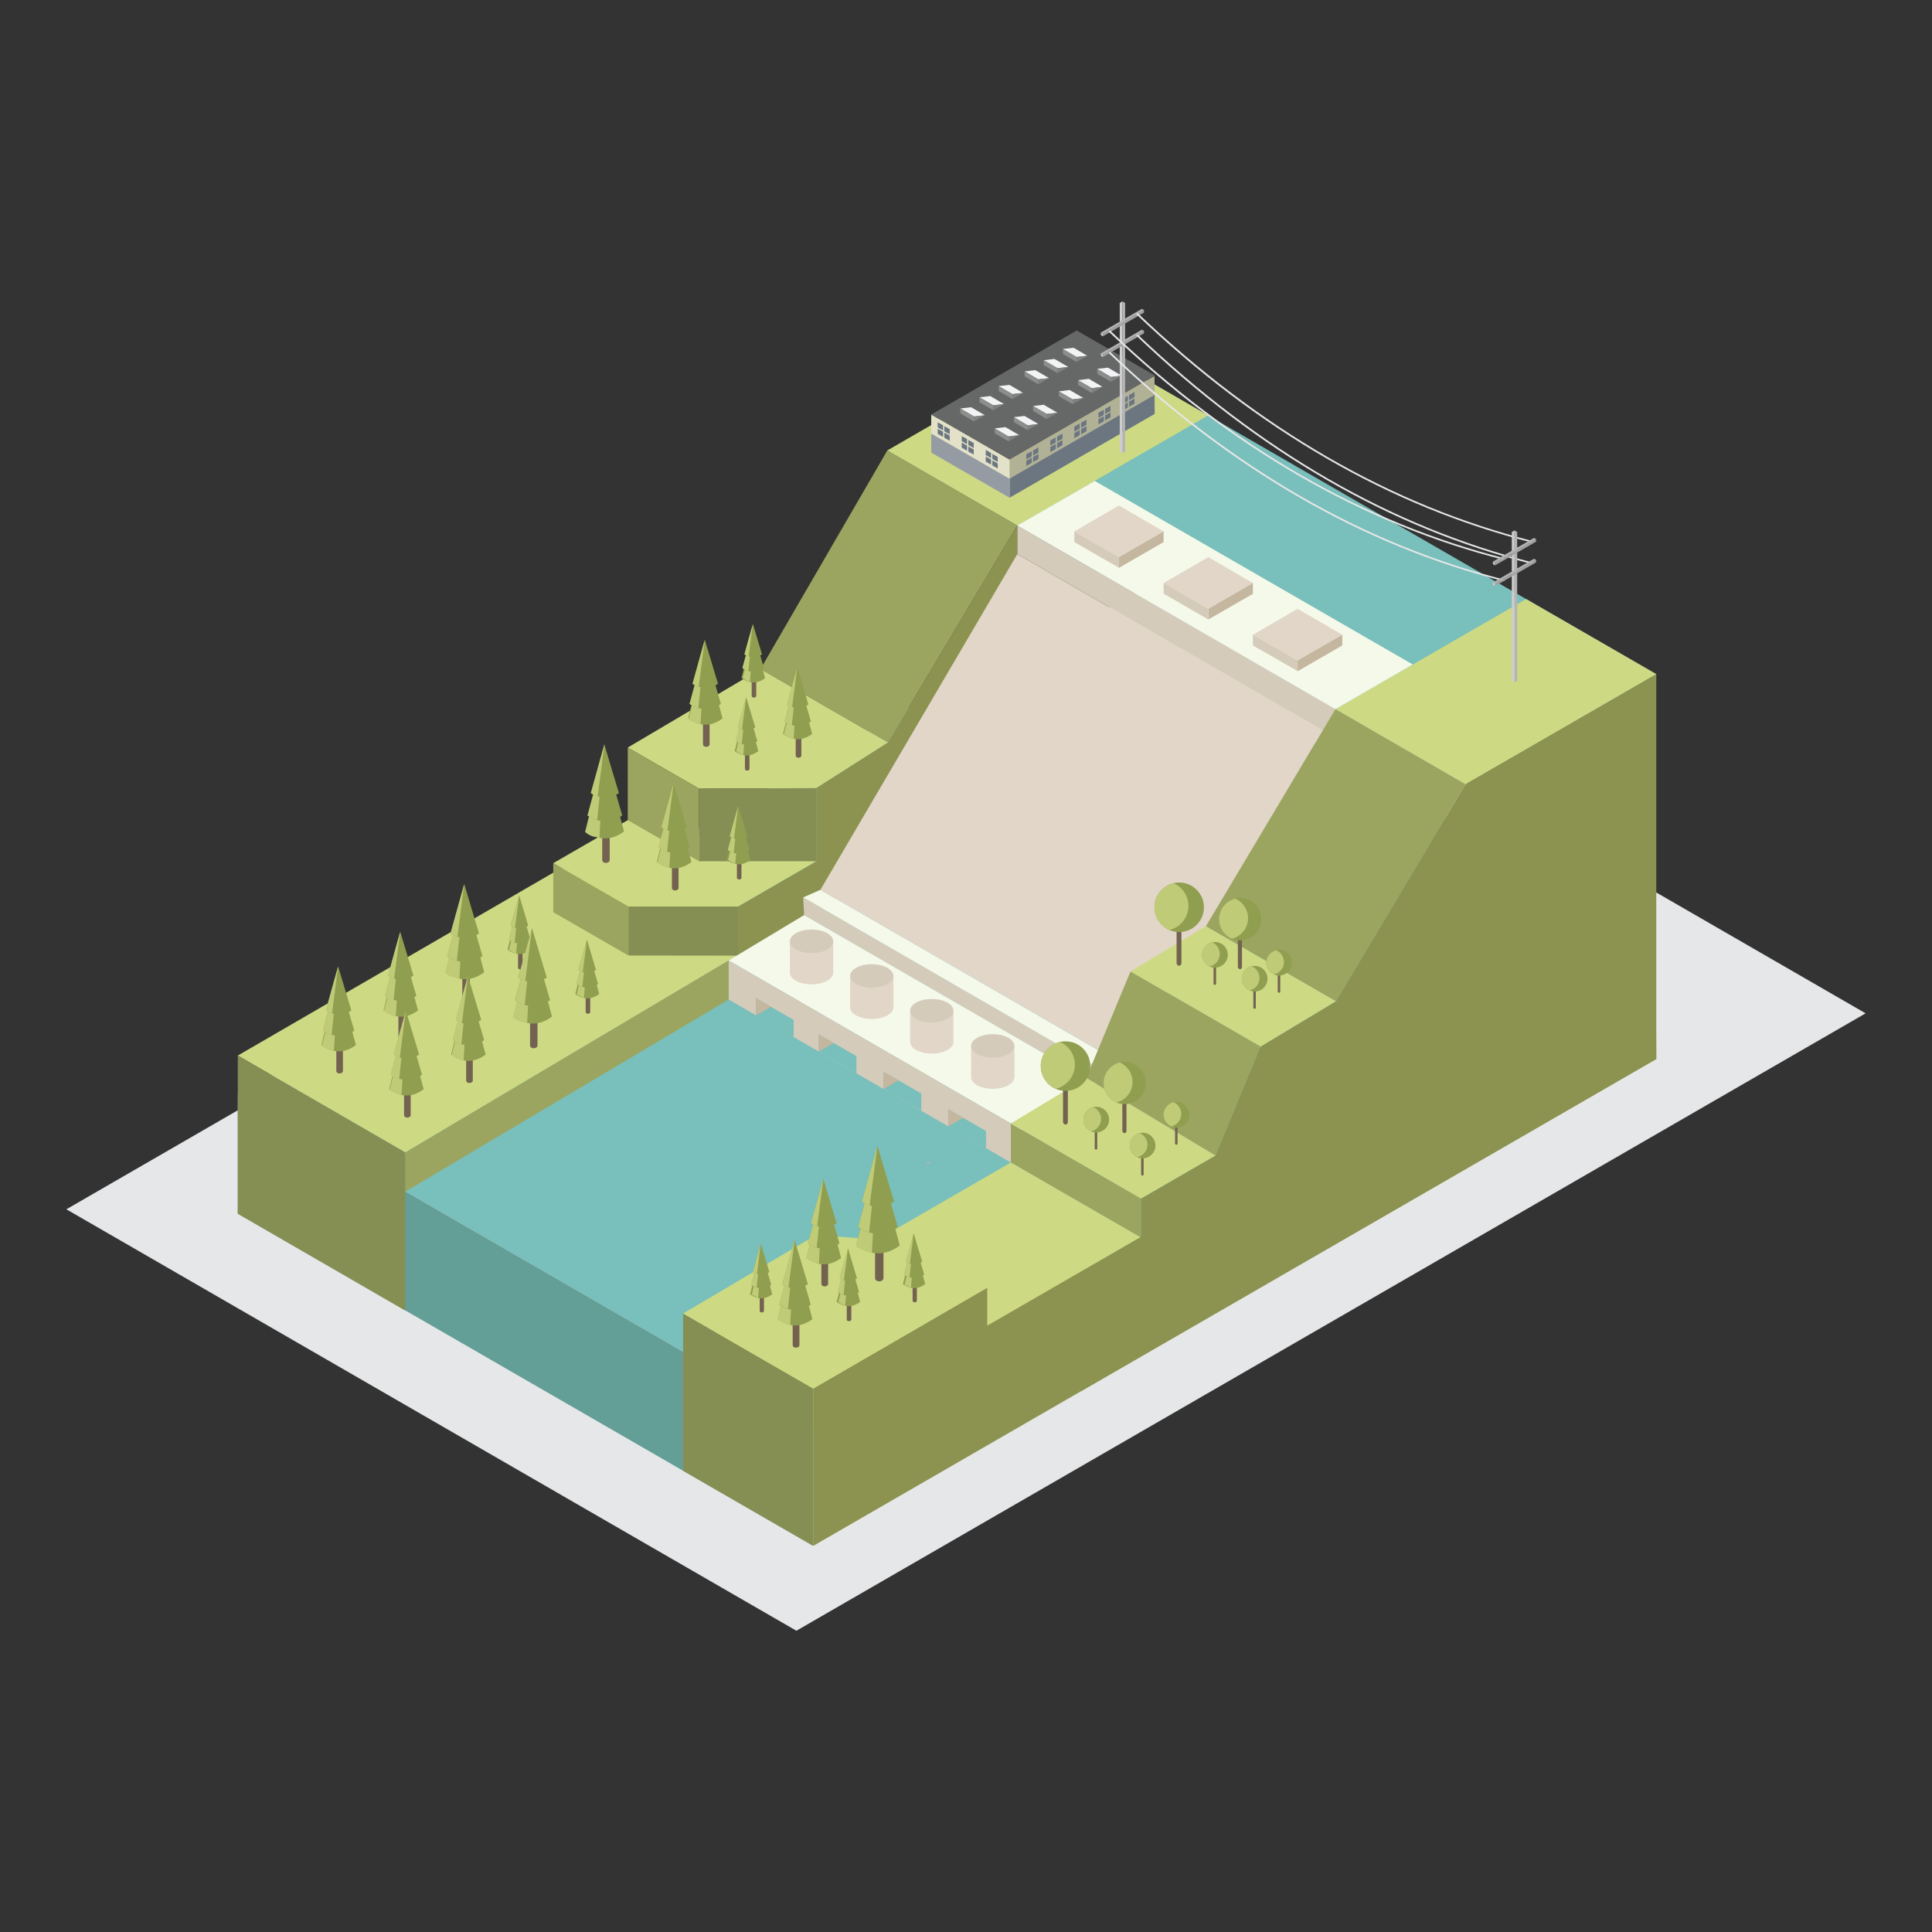 <?xml version="1.0" encoding="utf-8"?>
<!-- Generator: Adobe Illustrator 19.0.0, SVG Export Plug-In . SVG Version: 6.00 Build 0)  -->
<svg version="1.1" id="Layer_1" xmlns="http://www.w3.org/2000/svg" xmlns:xlink="http://www.w3.org/1999/xlink" x="0px" y="0px"
	 width="1400px" height="1400px" viewBox="0 0 1400 1400" enable-background="new 0 0 1400 1400" xml:space="preserve">
<rect x="0" y="0" width="1400" height="1400" fill="#333333" stroke="none"/>
<g id="XMLID_1_">
	<polygon id="XMLID_332_" fill-rule="evenodd" clip-rule="evenodd" fill="#E6E7E8" points="48.1,876.3 319.4,719.6 822.9,428.9 
		1351.9,734.3 577.1,1181.7 	"/>
	<polygon id="XMLID_331_" fill-rule="evenodd" clip-rule="evenodd" fill="#79BFBB" points="781.1,246.6 644.6,327.4 1061.8,568.3 
		1200.1,488.5 	"/>
	<polygon id="XMLID_330_" fill-rule="evenodd" clip-rule="evenodd" fill="#79BFBB" points="172.3,793.3 386.2,669.7 783,440.6 
		1200,681.4 589.3,1034 	"/>
	<polygon id="XMLID_329_" fill-rule="evenodd" clip-rule="evenodd" fill="#8C9351" points="1200.2,767.4 783.2,1008.2 826.8,896.8 
		826.8,868.5 880.8,837.3 913.4,758.4 968.1,725.5 1061.9,568.3 1200.2,488.5 	"/>
	<polygon id="XMLID_328_" fill-rule="evenodd" clip-rule="evenodd" fill="#639E97" points="172.3,879.5 589.3,1120.2 589.3,1034 
		172.3,793.3 	"/>
	<polygon id="XMLID_327_" fill-rule="evenodd" clip-rule="evenodd" fill="#CDDA83" points="1105.9,434.1 1200.2,488.5 1061.9,568.3 
		967.7,513.9 	"/>
	<polygon id="XMLID_326_" fill-rule="evenodd" clip-rule="evenodd" fill="#9BA55F" points="732.5,814.1 732.5,842.4 826.8,896.8 
		826.8,868.5 	"/>
	<polygon id="XMLID_325_" fill-rule="evenodd" clip-rule="evenodd" fill="#CDDA83" points="826.8,896.8 732.5,842.4 495,979.6 
		589.3,1034 	"/>
	<polygon id="XMLID_324_" fill-rule="evenodd" clip-rule="evenodd" fill="#868F53" points="495,951.8 589.3,1006.2 589.3,1120.2 
		495,1065.8 	"/>
	<polygon id="XMLID_323_" fill-rule="evenodd" clip-rule="evenodd" fill="#CDDA83" points="781.1,246.6 875.5,301 737.2,380.8 
		643,326.4 	"/>
	<polygon id="XMLID_322_" fill-rule="evenodd" clip-rule="evenodd" fill="#CDDA83" points="454.9,594.3 400.9,625.5 455.4,656.9 
		534.8,656.9 591.5,624.1 	"/>
	<polygon id="XMLID_321_" fill-rule="evenodd" clip-rule="evenodd" fill="#9BA55F" points="643,326.4 551.1,484.8 643.4,538.1 
		737.2,380.8 	"/>
	<polygon id="XMLID_320_" fill-rule="evenodd" clip-rule="evenodd" fill="#CDDA83" points="551.1,484.8 454.9,541.7 506.6,571.5 
		591.5,571.1 643.4,538.1 	"/>
	<polygon id="XMLID_319_" fill-rule="evenodd" clip-rule="evenodd" fill="#9BA55F" points="454.9,541.7 506.6,571.5 506.6,624.1 
		454.9,594.3 	"/>
	<polygon id="XMLID_318_" fill-rule="evenodd" clip-rule="evenodd" fill="#868F53" points="591.5,571.1 506.6,571.5 506.6,624.1 
		591.5,624.1 	"/>
	<polygon id="XMLID_317_" fill-rule="evenodd" clip-rule="evenodd" fill="#8C9351" points="591.7,624.1 534.8,657 534.8,692.5 
		643.2,629.8 737.2,471 737.2,380.8 643.4,538.1 591.5,571.1 591.5,624.1 	"/>
	<polygon id="XMLID_316_" fill-rule="evenodd" clip-rule="evenodd" fill="#CDDA83" points="534.8,692 406.9,628.9 172.3,764.9 
		293.7,835.1 	"/>
	<polygon id="XMLID_315_" fill-rule="evenodd" clip-rule="evenodd" fill="#9BA55F" points="400.9,625.5 455.4,656.9 455.4,656.9 
		455.4,692.4 400.9,661 	"/>
	<polygon id="XMLID_314_" fill-rule="evenodd" clip-rule="evenodd" fill="#868F53" points="455.4,656.9 534.8,656.9 534.8,692.5 
		455.4,692.4 	"/>
	<polygon id="XMLID_313_" fill-rule="evenodd" clip-rule="evenodd" fill="#D4CBBA" points="737.2,380.8 969.5,514.9 969.5,535.6 
		737.2,401.5 	"/>
	<polygon id="XMLID_312_" fill-rule="evenodd" clip-rule="evenodd" fill="#E1D6C8" points="958.5,529.3 737.2,401.5 594.5,644.8 
		815,772 	"/>
	<polygon id="XMLID_311_" fill-rule="evenodd" clip-rule="evenodd" fill="#CDDA83" points="873.9,671.1 819.2,704 913.4,758.4 
		968.1,725.5 	"/>
	<polygon id="XMLID_310_" fill-rule="evenodd" clip-rule="evenodd" fill="#9BA55F" points="967.7,513.9 873.9,671.1 968.1,725.5 
		1061.9,568.3 	"/>
	<polygon id="XMLID_309_" fill-rule="evenodd" clip-rule="evenodd" fill="#D4CBBA" points="582,650.3 582.7,663.1 797.2,787 
		815,784.8 	"/>
	<polygon id="XMLID_308_" fill-rule="evenodd" clip-rule="evenodd" fill="#F5F9EA" points="582.7,663.1 528,696 740.8,818.9 
		795.1,785.7 	"/>
	<polygon id="XMLID_307_" fill-rule="evenodd" clip-rule="evenodd" fill="#D4CBBA" points="528,696 732.5,814.1 732.5,842.4 
		528,724.3 	"/>
	<polygon id="XMLID_306_" fill-rule="evenodd" clip-rule="evenodd" fill="#CDDA83" points="787.2,781.1 732.5,814.1 826.8,868.5 
		880.8,837.3 	"/>
	<polygon id="XMLID_305_" fill-rule="evenodd" clip-rule="evenodd" fill="#F5F9EA" points="594.5,644.8 582,650.3 794.8,773.2 
		806.9,767.4 	"/>
	<polygon id="XMLID_304_" fill-rule="evenodd" clip-rule="evenodd" fill="#9BA55F" points="819.2,704 787.2,781.1 880.8,837.3 
		913.4,758.4 	"/>
	<polygon id="XMLID_303_" fill-rule="evenodd" clip-rule="evenodd" fill="#9BA55F" points="528,696 293.7,835.1 293.7,863.5 
		528,724.3 	"/>
	<polygon id="XMLID_302_" fill-rule="evenodd" clip-rule="evenodd" fill="#868F53" points="172.3,764.9 293.7,835.1 293.7,863.5 
		293.7,949.7 172.3,879.5 172.3,793.3 	"/>
	<polygon id="XMLID_301_" fill-rule="evenodd" clip-rule="evenodd" fill="#8C9351" points="1200.2,767.4 589.3,1120.2 589.3,1006.2 
		715.4,933.1 715.4,960.6 1199.7,680.9 	"/>
	<polygon id="XMLID_300_" fill-rule="evenodd" clip-rule="evenodd" fill="#CDDA83" points="660.2,899.9 591.2,895 495,951.8 
		589.3,1006.2 715.4,933.1 	"/>
	<polygon id="XMLID_299_" fill-rule="evenodd" clip-rule="evenodd" fill="#79BFBB" points="575.1,739.1 575.1,751.6 547.8,735.8 
		547.8,723.3 	"/>
	<polygon id="XMLID_298_" fill-rule="evenodd" clip-rule="evenodd" fill="#C4B69F" points="547.8,723.3 547.8,735.8 558.7,729.6 	
		"/>
	<polygon id="XMLID_297_" fill-rule="evenodd" clip-rule="evenodd" fill="#79BFBB" points="620.6,765.3 620.6,777.8 593.3,762 
		593.3,749.6 	"/>
	<polygon id="XMLID_296_" fill-rule="evenodd" clip-rule="evenodd" fill="#C4B69F" points="593.3,749.6 593.3,762 604.1,755.8 	"/>
	<polygon id="XMLID_295_" fill-rule="evenodd" clip-rule="evenodd" fill="#79BFBB" points="667.6,792.4 667.6,804.9 640.3,789.2 
		640.3,776.7 	"/>
	<polygon id="XMLID_294_" fill-rule="evenodd" clip-rule="evenodd" fill="#C4B69F" points="640.3,776.7 640.3,789.2 651.1,782.9 	
		"/>
	<polygon id="XMLID_293_" fill-rule="evenodd" clip-rule="evenodd" fill="#79BFBB" points="714.5,819.6 714.5,832 687.2,816.3 
		687.2,803.8 	"/>
	<polygon id="XMLID_292_" fill-rule="evenodd" clip-rule="evenodd" fill="#C4B69F" points="687.2,803.8 687.2,816.3 698,810 	"/>
	<polygon id="XMLID_291_" fill-rule="evenodd" clip-rule="evenodd" fill="#459286" points="527.9,709.9 528,709.9 528,709.9 
		527.9,709.9 	"/>
	<polygon id="XMLID_290_" fill-rule="evenodd" clip-rule="evenodd" fill="#B3B4B4" points="672.7,841.8 674.2,842.6 672.5,843.6 
		671,842.7 	"/>
	<polygon id="XMLID_289_" fill-rule="evenodd" clip-rule="evenodd" fill="#F5F9EA" points="1023.7,481.5 967.7,513.9 737.2,380.8 
		793.3,348.5 	"/>
	<polygon id="XMLID_288_" fill-rule="evenodd" clip-rule="evenodd" fill="#E1D6C8" points="778.5,385.1 810.8,366.3 843.2,385.1 
		810.8,403.7 	"/>
	<polygon id="XMLID_287_" fill-rule="evenodd" clip-rule="evenodd" fill="#C4B69F" points="810.8,403.7 843.2,385.1 843.2,392.8 
		810.8,411.5 	"/>
	<polygon id="XMLID_286_" fill-rule="evenodd" clip-rule="evenodd" fill="#D4CBBA" points="810.8,403.7 778.5,385.1 778.5,392.8 
		810.8,411.4 	"/>
	<polygon id="XMLID_285_" fill-rule="evenodd" clip-rule="evenodd" fill="#E1D6C8" points="843.2,422.5 875.6,403.7 907.9,422.5 
		875.6,441.2 	"/>
	<polygon id="XMLID_284_" fill-rule="evenodd" clip-rule="evenodd" fill="#C4B69F" points="875.6,441.2 907.9,422.5 907.9,430.3 
		875.6,448.9 	"/>
	<polygon id="XMLID_283_" fill-rule="evenodd" clip-rule="evenodd" fill="#D4CBBA" points="875.6,441.2 843.2,422.5 843.2,430.2 
		875.6,448.9 	"/>
	<polygon id="XMLID_282_" fill-rule="evenodd" clip-rule="evenodd" fill="#E1D6C8" points="907.9,460 940.3,441.2 972.7,460 
		940.3,478.6 	"/>
	<polygon id="XMLID_281_" fill-rule="evenodd" clip-rule="evenodd" fill="#C4B69F" points="940.3,478.6 972.7,460 972.7,467.7 
		940.3,486.4 	"/>
	<polygon id="XMLID_280_" fill-rule="evenodd" clip-rule="evenodd" fill="#D4CBBA" points="940.3,478.6 907.9,460 907.9,467.7 
		940.3,486.3 	"/>
	<path id="XMLID_279_" fill-rule="evenodd" clip-rule="evenodd" fill="#736250" d="M553.6,939.9v9.9c0,1.6-3.1,1.7-3.1,0v-9.9
		l1.6,0.1L553.6,939.9z"/>
	<path id="XMLID_278_" fill-rule="evenodd" clip-rule="evenodd" fill="#909E4F" d="M551.2,906.7c2.8,10.4,5.6,20.8,8.4,31.2
		c-5.4,4-10.7,3.8-16.1,0C546.1,927.5,548.7,917.1,551.2,906.7"/>
	<path id="XMLID_277_" fill-rule="evenodd" clip-rule="evenodd" fill="#C0CB78" d="M549.3,940.5L549.3,940.5L549.3,940.5
		c-0.1,0-0.2,0-0.2-0.1l0,0c-0.1,0-0.1,0-0.2-0.1l0,0c-0.1,0-0.1,0-0.2-0.1l0,0c-0.1,0-0.1,0-0.2-0.1l0,0c-0.1,0-0.1-0.1-0.2-0.1
		l0,0c-0.1,0-0.1,0-0.2-0.1l0,0c-0.1,0-0.1,0-0.2-0.1l0,0c-0.1,0-0.1-0.1-0.2-0.1l0,0c-0.1,0-0.1-0.1-0.2-0.1l0,0
		c-0.1,0-0.1-0.1-0.2-0.1l0,0c-0.1,0-0.1-0.1-0.2-0.1l0,0c-0.1,0-0.1-0.1-0.2-0.1l0,0c-0.1,0-0.1-0.1-0.2-0.1l0,0
		c-0.1,0-0.2-0.1-0.2-0.1l0,0h0c-0.1,0-0.2-0.1-0.2-0.1l0,0c-0.1,0-0.2-0.1-0.2-0.1l0,0c-0.1,0-0.2-0.1-0.2-0.1l0,0
		c-0.1-0.1-0.2-0.1-0.2-0.1l0,0c-0.1,0-0.2-0.1-0.2-0.1l0,0c-0.1-0.1-0.1-0.1-0.2-0.1l0,0c-0.1,0-0.2-0.1-0.2-0.1l0,0
		c-0.1-0.1-0.2-0.1-0.2-0.2l0,0c-0.1-0.1-0.2-0.1-0.2-0.2c2.6-10.4,5.2-20.8,7.7-31.2L549.3,940.5z"/>
	<path id="XMLID_276_" fill-rule="evenodd" clip-rule="evenodd" fill="#909E4F" d="M551.3,904.9c2.5,8.7,5.1,17.5,7.6,26.2
		c-4.9,3.4-9.7,3.2-14.6,0C546.6,922.4,548.9,913.6,551.3,904.9"/>
	<path id="XMLID_275_" fill-rule="evenodd" clip-rule="evenodd" fill="#C0CB78" d="M548.3,933c-1.3-0.4-2.7-1-4-1.9
		c2.3-8.7,4.7-17.4,7-26.2L548.3,933z"/>
	<path id="XMLID_274_" fill-rule="evenodd" clip-rule="evenodd" fill="#909E4F" d="M551.3,901.1c2,6.9,4.1,13.7,6.2,20.6
		c-4,2.6-7.9,2.5-11.9,0C547.5,914.8,549.4,908,551.3,901.1"/>
	<path id="XMLID_273_" fill-rule="evenodd" clip-rule="evenodd" fill="#C0CB78" d="M548.5,923.1c-1.1-0.3-1.8-0.7-2.9-1.4
		c1.9-6.9,3.8-13.7,5.7-20.6L548.5,923.1z"/>
	<path id="XMLID_272_" fill-rule="evenodd" clip-rule="evenodd" fill="#736250" d="M600.1,914.8v15.5c0,2.4-4.9,2.6-4.9,0v-15.5
		l2.4,0.1L600.1,914.8z"/>
	<path id="XMLID_271_" fill-rule="evenodd" clip-rule="evenodd" fill="#909E4F" d="M596.5,862.9c4.4,16.2,8.7,32.5,13,48.7
		c-8.4,6.3-16.8,5.9-25.1,0C588.4,895.3,592.4,879.1,596.5,862.9"/>
	<path id="XMLID_270_" fill-rule="evenodd" clip-rule="evenodd" fill="#C0CB78" d="M593.4,915.7L593.4,915.7L593.4,915.7
		c-0.2,0-0.3-0.1-0.4-0.1l-0.1,0c-0.1,0-0.2,0-0.3-0.1l-0.1,0c-0.1,0-0.2-0.1-0.4-0.1l-0.1,0c-0.1,0-0.2,0-0.3-0.1l0,0
		c-0.1,0-0.2-0.1-0.4-0.1l0,0c-0.1,0-0.2-0.1-0.3-0.1l0,0c-0.1,0-0.2-0.1-0.4-0.1l0,0c-0.1-0.1-0.2-0.1-0.4-0.1l0,0
		c-0.1-0.1-0.2-0.1-0.4-0.1l0,0c-0.1,0-0.2-0.1-0.3-0.1l-0.1,0c-0.1,0-0.2-0.1-0.3-0.2l-0.1,0c-0.1-0.1-0.2-0.1-0.3-0.2l-0.1,0
		c-0.1,0-0.2-0.1-0.3-0.2l0,0c-0.1-0.1-0.2-0.1-0.4-0.2l0,0h0c-0.1-0.1-0.2-0.1-0.4-0.2l0,0c-0.1-0.1-0.3-0.1-0.4-0.2l0,0
		c-0.1-0.1-0.3-0.1-0.4-0.2l0,0c-0.1-0.1-0.3-0.1-0.4-0.2l0,0c-0.1-0.1-0.3-0.1-0.4-0.2l0,0c-0.1-0.1-0.2-0.2-0.4-0.2l0,0
		c-0.1-0.1-0.3-0.1-0.4-0.2l0,0c-0.1-0.1-0.2-0.2-0.4-0.2l0,0c-0.1-0.1-0.3-0.2-0.4-0.3c4-16.2,8.1-32.5,12.1-48.7L593.4,915.7z"/>
	<path id="XMLID_269_" fill-rule="evenodd" clip-rule="evenodd" fill="#909E4F" d="M596.5,860.1c3.9,13.6,7.9,27.3,11.8,40.9
		c-7.6,5.3-15.2,5-22.8,0C589.2,887.4,592.9,873.7,596.5,860.1"/>
	<path id="XMLID_268_" fill-rule="evenodd" clip-rule="evenodd" fill="#C0CB78" d="M591.8,904c-2.1-0.6-4.2-1.6-6.3-3
		c3.7-13.6,7.3-27.2,11-40.9L591.8,904z"/>
	<path id="XMLID_267_" fill-rule="evenodd" clip-rule="evenodd" fill="#909E4F" d="M596.6,854.2c3.2,10.7,6.4,21.4,9.6,32.1
		c-6.2,4.1-12.3,3.9-18.5,0C590.6,875.6,593.6,864.9,596.6,854.2"/>
	<path id="XMLID_266_" fill-rule="evenodd" clip-rule="evenodd" fill="#C0CB78" d="M592.2,888.5c-1.7-0.5-2.8-1.1-4.5-2.2
		c3-10.7,5.9-21.4,8.9-32.1L592.2,888.5z"/>
	<path id="XMLID_265_" fill-rule="evenodd" clip-rule="evenodd" fill="#736250" d="M579.3,959.2v15.5c0,2.4-4.9,2.6-4.9,0v-15.5
		l2.4,0.1L579.3,959.2z"/>
	<path id="XMLID_264_" fill-rule="evenodd" clip-rule="evenodd" fill="#909E4F" d="M575.7,907.2c4.4,16.2,8.7,32.5,13,48.7
		c-8.4,6.3-16.8,5.9-25.1,0C567.6,939.7,571.6,923.4,575.7,907.2"/>
	<path id="XMLID_263_" fill-rule="evenodd" clip-rule="evenodd" fill="#C0CB78" d="M572.6,960.1L572.6,960.1L572.6,960.1
		c-0.2,0-0.3-0.1-0.4-0.1l-0.1,0c-0.1,0-0.2,0-0.3-0.1l-0.1,0c-0.1,0-0.2-0.1-0.4-0.1l-0.1,0c-0.1,0-0.2,0-0.3-0.1l0,0
		c-0.1,0-0.2-0.1-0.4-0.1l0,0c-0.1,0-0.2-0.1-0.3-0.1l0,0c-0.1,0-0.2-0.1-0.4-0.1l0,0c-0.1-0.1-0.2-0.1-0.4-0.1l0,0
		c-0.1-0.1-0.2-0.1-0.4-0.1l0,0c-0.1,0-0.2-0.1-0.3-0.1l-0.1,0c-0.1,0-0.2-0.1-0.3-0.2l-0.1,0c-0.1-0.1-0.2-0.1-0.3-0.2l-0.1,0
		c-0.1,0-0.2-0.1-0.3-0.2l0,0c-0.1-0.1-0.2-0.1-0.4-0.2l0,0h0c-0.1-0.1-0.2-0.1-0.4-0.2l0,0c-0.1-0.1-0.3-0.1-0.4-0.2l0,0
		c-0.1-0.1-0.3-0.1-0.4-0.2l0,0c-0.1-0.1-0.3-0.1-0.4-0.2l0,0c-0.1-0.1-0.3-0.1-0.4-0.2l0,0c-0.1-0.1-0.2-0.2-0.4-0.2l0,0
		c-0.1-0.1-0.3-0.1-0.4-0.2l0,0c-0.1-0.1-0.2-0.2-0.4-0.2l0,0c-0.1-0.1-0.3-0.2-0.4-0.3c4-16.2,8.1-32.5,12.1-48.7L572.6,960.1z"/>
	<path id="XMLID_262_" fill-rule="evenodd" clip-rule="evenodd" fill="#909E4F" d="M575.7,904.5c3.9,13.6,7.9,27.3,11.8,40.9
		c-7.6,5.3-15.2,5-22.8,0C568.4,931.7,572,918.1,575.7,904.5"/>
	<path id="XMLID_261_" fill-rule="evenodd" clip-rule="evenodd" fill="#C0CB78" d="M571,948.3c-2.1-0.6-4.2-1.6-6.3-3
		c3.7-13.6,7.3-27.2,11-40.9L571,948.3z"/>
	<path id="XMLID_260_" fill-rule="evenodd" clip-rule="evenodd" fill="#909E4F" d="M575.8,898.5c3.2,10.7,6.4,21.4,9.6,32.1
		c-6.2,4.1-12.3,3.9-18.5,0C569.8,919.9,572.8,909.3,575.8,898.5"/>
	<path id="XMLID_259_" fill-rule="evenodd" clip-rule="evenodd" fill="#C0CB78" d="M571.4,932.8c-1.7-0.5-2.8-1.1-4.5-2.2
		c3-10.7,5.9-21.4,8.9-32.1L571.4,932.8z"/>
	<path id="XMLID_258_" fill-rule="evenodd" clip-rule="evenodd" fill="#736250" d="M616.9,945.6v10.5c0,1.6-3.3,1.8-3.3,0v-10.5
		l1.6,0.1L616.9,945.6z"/>
	<path id="XMLID_257_" fill-rule="evenodd" clip-rule="evenodd" fill="#909E4F" d="M614.5,910.4c2.9,11,5.9,22,8.8,33
		c-5.7,4.2-11.3,4-17,0C609,932.4,611.7,921.4,614.5,910.4"/>
	<path id="XMLID_256_" fill-rule="evenodd" clip-rule="evenodd" fill="#C0CB78" d="M612.4,946.2L612.4,946.2L612.4,946.2
		c-0.1,0-0.2,0-0.3-0.1l0,0c-0.1,0-0.1,0-0.2-0.1l0,0c-0.1,0-0.2,0-0.2-0.1l0,0c-0.1,0-0.1,0-0.2-0.1l0,0c-0.1,0-0.2-0.1-0.2-0.1
		l0,0c-0.1,0-0.1,0-0.2-0.1l0,0c-0.1,0-0.2,0-0.2-0.1l0,0c-0.1,0-0.2-0.1-0.2-0.1l0,0c-0.1,0-0.2-0.1-0.2-0.1l0,0
		c-0.1,0-0.1-0.1-0.2-0.1l0,0c-0.1,0-0.2-0.1-0.2-0.1l0,0c-0.1,0-0.2-0.1-0.2-0.1l0,0c-0.1,0-0.2-0.1-0.2-0.1l0,0
		c-0.1,0-0.2-0.1-0.2-0.1l0,0h0c-0.1,0-0.2-0.1-0.2-0.1l0,0c-0.1,0-0.2-0.1-0.2-0.1l0,0c-0.1,0-0.2-0.1-0.2-0.1l0,0
		c-0.1-0.1-0.2-0.1-0.2-0.2l0,0c-0.1,0-0.2-0.1-0.3-0.2l0,0c-0.1-0.1-0.2-0.1-0.2-0.2l0,0c-0.1,0-0.2-0.1-0.2-0.2l0,0
		c-0.1-0.1-0.2-0.1-0.3-0.2l0,0c-0.1-0.1-0.2-0.1-0.2-0.2c2.7-11,5.5-22,8.2-33L612.4,946.2z"/>
	<path id="XMLID_255_" fill-rule="evenodd" clip-rule="evenodd" fill="#909E4F" d="M614.5,908.6c2.7,9.2,5.3,18.5,8,27.7
		c-5.1,3.6-10.3,3.4-15.4,0C609.5,927,612,917.8,614.5,908.6"/>
	<path id="XMLID_254_" fill-rule="evenodd" clip-rule="evenodd" fill="#C0CB78" d="M611.3,938.3c-1.4-0.4-2.8-1.1-4.3-2
		c2.5-9.2,5-18.4,7.4-27.7L611.3,938.3z"/>
	<path id="XMLID_253_" fill-rule="evenodd" clip-rule="evenodd" fill="#909E4F" d="M614.5,904.6c2.2,7.3,4.3,14.5,6.5,21.7
		c-4.2,2.8-8.4,2.6-12.5,0C610.5,919.1,612.5,911.8,614.5,904.6"/>
	<path id="XMLID_252_" fill-rule="evenodd" clip-rule="evenodd" fill="#C0CB78" d="M611.5,927.8c-1.2-0.3-1.9-0.8-3-1.5
		c2-7.2,4-14.5,6-21.7L611.5,927.8z"/>
	<path id="XMLID_251_" fill-rule="evenodd" clip-rule="evenodd" fill="#736250" d="M664.4,932.6v9.9c0,1.6-3.1,1.7-3.1,0v-9.9
		l1.6,0.1L664.4,932.6z"/>
	<path id="XMLID_250_" fill-rule="evenodd" clip-rule="evenodd" fill="#909E4F" d="M662,899.3c2.8,10.4,5.6,20.8,8.4,31.2
		c-5.4,4-10.7,3.8-16.1,0C656.9,920.1,659.4,909.7,662,899.3"/>
	<path id="XMLID_249_" fill-rule="evenodd" clip-rule="evenodd" fill="#C0CB78" d="M660.1,933.2L660.1,933.2L660.1,933.2
		c-0.1,0-0.2,0-0.2-0.1l0,0c-0.1,0-0.1,0-0.2-0.1l0,0c-0.1,0-0.1,0-0.2-0.1l0,0c-0.1,0-0.1,0-0.2-0.1l0,0c-0.1,0-0.1-0.1-0.2-0.1
		l0,0c-0.1,0-0.1,0-0.2-0.1l0,0c-0.1,0-0.1,0-0.2-0.1l0,0c-0.1,0-0.1-0.1-0.2-0.1l0,0c-0.1,0-0.1-0.1-0.2-0.1l0,0
		c-0.1,0-0.1-0.1-0.2-0.1l0,0c-0.1,0-0.1-0.1-0.2-0.1l0,0c-0.1,0-0.1-0.1-0.2-0.1l0,0c-0.1,0-0.1-0.1-0.2-0.1l0,0
		c-0.1,0-0.2-0.1-0.2-0.1l0,0h0c-0.1,0-0.2-0.1-0.2-0.1l0,0c-0.1,0-0.2-0.1-0.2-0.1l0,0c-0.1,0-0.2-0.1-0.2-0.1l0,0
		c-0.1-0.1-0.2-0.1-0.2-0.1l0,0c-0.1,0-0.2-0.1-0.2-0.1l0,0c-0.1-0.1-0.1-0.1-0.2-0.1l0,0c-0.1,0-0.2-0.1-0.2-0.1l0,0
		c-0.1-0.1-0.2-0.1-0.2-0.2l0,0c-0.1-0.1-0.2-0.1-0.2-0.2c2.6-10.4,5.2-20.8,7.7-31.2L660.1,933.2z"/>
	<path id="XMLID_248_" fill-rule="evenodd" clip-rule="evenodd" fill="#909E4F" d="M662.1,897.5c2.5,8.7,5.1,17.5,7.6,26.2
		c-4.9,3.4-9.7,3.2-14.6,0C657.4,915,659.7,906.3,662.1,897.5"/>
	<path id="XMLID_247_" fill-rule="evenodd" clip-rule="evenodd" fill="#C0CB78" d="M659.1,925.6c-1.3-0.4-2.7-1-4-1.9
		c2.3-8.7,4.7-17.4,7-26.2L659.1,925.6z"/>
	<path id="XMLID_246_" fill-rule="evenodd" clip-rule="evenodd" fill="#909E4F" d="M662.1,893.7c2,6.9,4.1,13.7,6.2,20.6
		c-4,2.6-7.9,2.5-11.9,0C658.3,907.4,660.2,900.6,662.1,893.7"/>
	<path id="XMLID_245_" fill-rule="evenodd" clip-rule="evenodd" fill="#C0CB78" d="M659.3,915.7c-1.1-0.3-1.8-0.7-2.9-1.4
		c1.9-6.9,3.8-13.7,5.7-20.6L659.3,915.7z"/>
	<path id="XMLID_244_" fill-rule="evenodd" clip-rule="evenodd" fill="#736250" d="M640.2,906.6v19.5c0,3.1-6.1,3.3-6.1,0v-19.5
		l3.1,0.1L640.2,906.6z"/>
	<path id="XMLID_243_" fill-rule="evenodd" clip-rule="evenodd" fill="#909E4F" d="M635.6,841.2c5.5,20.4,10.9,40.9,16.4,61.3
		c-10.5,7.9-21.1,7.4-31.6,0C625.4,882.1,630.5,861.7,635.6,841.2"/>
	<path id="XMLID_242_" fill-rule="evenodd" clip-rule="evenodd" fill="#C0CB78" d="M631.8,907.8L631.8,907.8L631.8,907.8
		c-0.2,0-0.4-0.1-0.5-0.1l-0.1,0c-0.1,0-0.3-0.1-0.4-0.1l-0.1,0c-0.1,0-0.3-0.1-0.4-0.1l-0.1,0c-0.1,0-0.3-0.1-0.4-0.1l-0.1,0
		c-0.1-0.1-0.3-0.1-0.4-0.1l-0.1,0c-0.1,0-0.3-0.1-0.4-0.1l-0.1,0c-0.1,0-0.3-0.1-0.4-0.1l-0.1,0c-0.1-0.1-0.3-0.1-0.4-0.2l-0.1,0
		c-0.1-0.1-0.3-0.1-0.4-0.2l-0.1,0c-0.1,0-0.3-0.1-0.4-0.2l-0.1,0c-0.1-0.1-0.3-0.1-0.4-0.2l-0.1,0c-0.1-0.1-0.3-0.1-0.4-0.2l-0.1,0
		c-0.1-0.1-0.3-0.1-0.4-0.2l0,0c-0.1-0.1-0.3-0.2-0.5-0.2l0,0h0c-0.2-0.1-0.3-0.2-0.5-0.2l0,0c-0.2-0.1-0.3-0.2-0.5-0.3l0,0
		c-0.1-0.1-0.3-0.2-0.5-0.2l0,0c-0.1-0.1-0.3-0.2-0.5-0.3l0,0c-0.1-0.1-0.3-0.2-0.5-0.3l0,0c-0.1-0.1-0.3-0.2-0.5-0.3l0,0
		c-0.1-0.1-0.3-0.2-0.5-0.3l0,0c-0.2-0.1-0.3-0.2-0.5-0.3l0,0c-0.1-0.1-0.3-0.2-0.5-0.3c5.1-20.4,10.2-40.9,15.2-61.3L631.8,907.8z"
		/>
	<path id="XMLID_241_" fill-rule="evenodd" clip-rule="evenodd" fill="#909E4F" d="M635.7,837.8c5,17.2,9.9,34.3,14.9,51.5
		c-9.6,6.6-19.2,6.2-28.7,0C626.4,872.1,631.1,854.9,635.7,837.8"/>
	<path id="XMLID_240_" fill-rule="evenodd" clip-rule="evenodd" fill="#C0CB78" d="M629.8,893c-2.6-0.8-5.3-2.1-7.9-3.8
		c4.6-17.1,9.2-34.3,13.8-51.5L629.8,893z"/>
	<path id="XMLID_239_" fill-rule="evenodd" clip-rule="evenodd" fill="#909E4F" d="M635.8,830.3c4,13.5,8,27,12.1,40.4
		c-7.8,5.2-15.5,4.9-23.3,0C628.3,857.3,632,843.8,635.8,830.3"/>
	<path id="XMLID_238_" fill-rule="evenodd" clip-rule="evenodd" fill="#C0CB78" d="M630.2,873.5c-2.1-0.6-3.5-1.4-5.6-2.8
		c3.7-13.5,7.5-26.9,11.2-40.4L630.2,873.5z"/>
	<path id="XMLID_237_" fill-rule="evenodd" clip-rule="evenodd" fill="#E1D6C8" d="M735.1,757.8h-31.4v23h0
		c0.3,4.6,7.2,8.2,15.7,8.2c8.5,0,15.4-3.7,15.7-8.2l0,0V757.8z"/>
	<path id="XMLID_236_" fill-rule="evenodd" clip-rule="evenodd" fill="#D4CBBA" d="M719.4,749.4c-8.7,0-15.7,3.8-15.7,8.5
		c0,4.7,7,8.5,15.7,8.5c8.7,0,15.7-3.8,15.7-8.5C735.1,753.2,728,749.4,719.4,749.4"/>
	<path id="XMLID_235_" fill-rule="evenodd" clip-rule="evenodd" fill="#E1D6C8" d="M690.9,732.3h-31.4v23h0
		c0.3,4.6,7.2,8.2,15.7,8.2c8.5,0,15.4-3.7,15.7-8.2h0V732.3z"/>
	<path id="XMLID_234_" fill-rule="evenodd" clip-rule="evenodd" fill="#D4CBBA" d="M675.2,723.9c-8.7,0-15.7,3.8-15.7,8.5
		c0,4.7,7,8.5,15.7,8.5c8.6,0,15.7-3.8,15.7-8.5C690.9,727.7,683.9,723.9,675.2,723.9"/>
	<path id="XMLID_233_" fill-rule="evenodd" clip-rule="evenodd" fill="#E1D6C8" d="M647.3,707.2H616v23h0c0.3,4.6,7.2,8.2,15.7,8.2
		c8.5,0,15.4-3.7,15.7-8.2V707.2z"/>
	<path id="XMLID_232_" fill-rule="evenodd" clip-rule="evenodd" fill="#D4CBBA" d="M631.7,698.7c-8.7,0-15.7,3.8-15.7,8.5
		c0,4.7,7,8.5,15.7,8.5c8.6,0,15.7-3.8,15.7-8.5C647.3,702.5,640.3,698.7,631.7,698.7"/>
	<path id="XMLID_231_" fill-rule="evenodd" clip-rule="evenodd" fill="#E1D6C8" d="M603.8,682.1h-31.4v23h0
		c0.3,4.6,7.2,8.2,15.7,8.2c8.5,0,15.4-3.6,15.7-8.2h0V682.1z"/>
	<path id="XMLID_230_" fill-rule="evenodd" clip-rule="evenodd" fill="#D4CBBA" d="M588.1,673.6c-8.7,0-15.7,3.8-15.7,8.5
		c0,4.7,7,8.5,15.7,8.5c8.7,0,15.7-3.8,15.7-8.5C603.8,677.4,596.8,673.6,588.1,673.6"/>
	<path id="XMLID_229_" fill-rule="evenodd" clip-rule="evenodd" fill="#736250" d="M441.8,606.1v17.1c0,2.7-5.4,2.9-5.4,0v-17.1
		l2.7,0.1L441.8,606.1z"/>
	<path id="XMLID_228_" fill-rule="evenodd" clip-rule="evenodd" fill="#909E4F" d="M437.8,548.8c4.8,17.9,9.6,35.8,14.4,53.7
		c-9.2,6.9-18.5,6.5-27.7,0C428.9,584.6,433.4,566.7,437.8,548.8"/>
	<path id="XMLID_227_" fill-rule="evenodd" clip-rule="evenodd" fill="#C0CB78" d="M434.4,607.1L434.4,607.1L434.4,607.1
		c-0.2,0-0.3-0.1-0.4-0.1l-0.1,0c-0.1,0-0.2-0.1-0.4-0.1l-0.1,0c-0.1,0-0.3-0.1-0.4-0.1l-0.1,0c-0.1,0-0.2-0.1-0.4-0.1l-0.1,0
		c-0.1-0.1-0.3-0.1-0.4-0.1l-0.1,0c-0.1,0-0.2-0.1-0.4-0.1l-0.1,0c-0.1,0-0.3-0.1-0.4-0.1l-0.1,0c-0.1-0.1-0.3-0.1-0.4-0.1l-0.1,0
		c-0.1-0.1-0.3-0.1-0.4-0.1l-0.1,0c-0.1,0-0.2-0.1-0.4-0.1l-0.1,0c-0.1-0.1-0.3-0.1-0.4-0.2l-0.1,0c-0.1-0.1-0.3-0.1-0.4-0.2l-0.1,0
		c-0.1-0.1-0.3-0.1-0.4-0.2l0,0c-0.1-0.1-0.3-0.1-0.4-0.2l0,0h0c-0.1-0.1-0.3-0.1-0.4-0.2l0,0c-0.1-0.1-0.3-0.1-0.4-0.2l0,0
		c-0.1-0.1-0.3-0.1-0.4-0.2l0,0c-0.1-0.1-0.3-0.2-0.4-0.3l0,0c-0.1-0.1-0.3-0.2-0.4-0.3l0,0c-0.1-0.1-0.3-0.2-0.4-0.3l0,0
		c-0.1-0.1-0.3-0.2-0.4-0.3l0,0c-0.1-0.1-0.3-0.2-0.4-0.3l0,0c-0.1-0.1-0.3-0.2-0.4-0.3c4.4-17.9,8.9-35.8,13.3-53.7L434.4,607.1z"
		/>
	<path id="XMLID_226_" fill-rule="evenodd" clip-rule="evenodd" fill="#909E4F" d="M437.8,545.8c4.3,15,8.7,30.1,13.1,45.1
		c-8.4,5.8-16.8,5.5-25.2,0C429.8,575.9,433.8,560.8,437.8,545.8"/>
	<path id="XMLID_225_" fill-rule="evenodd" clip-rule="evenodd" fill="#C0CB78" d="M432.7,594.2c-2.3-0.7-4.6-1.8-6.9-3.3
		c4-15,8.1-30,12.1-45.1L432.7,594.2z"/>
	<path id="XMLID_224_" fill-rule="evenodd" clip-rule="evenodd" fill="#909E4F" d="M437.9,539.3c3.5,11.8,7,23.6,10.6,35.4
		c-6.8,4.5-13.6,4.3-20.4,0C431.4,562.9,434.6,551.1,437.9,539.3"/>
	<path id="XMLID_223_" fill-rule="evenodd" clip-rule="evenodd" fill="#C0CB78" d="M433.1,577.1c-1.9-0.6-3.1-1.2-4.9-2.4
		c3.3-11.8,6.5-23.6,9.8-35.4L433.1,577.1z"/>
	<path id="XMLID_222_" fill-rule="evenodd" clip-rule="evenodd" fill="#736250" d="M537.3,625.4V636c0,1.7-3.3,1.8-3.3,0v-10.6
		l1.7,0.1L537.3,625.4z"/>
	<path id="XMLID_221_" fill-rule="evenodd" clip-rule="evenodd" fill="#909E4F" d="M534.8,590c3,11.1,5.9,22.2,8.9,33.2
		c-5.7,4.3-11.4,4-17.1,0C529.3,612.1,532.1,601.1,534.8,590"/>
	<path id="XMLID_220_" fill-rule="evenodd" clip-rule="evenodd" fill="#C0CB78" d="M532.8,626.1L532.8,626.1L532.8,626.1
		c-0.1,0-0.2,0-0.3-0.1l0,0c-0.1,0-0.1,0-0.2-0.1l0,0c-0.1,0-0.2,0-0.2-0.1l0,0c-0.1,0-0.1,0-0.2-0.1l0,0c-0.1,0-0.2-0.1-0.2-0.1
		l0,0c-0.1,0-0.1,0-0.2-0.1l0,0c-0.1,0-0.2,0-0.2-0.1l0,0c-0.1,0-0.2-0.1-0.2-0.1l0,0c-0.1,0-0.2-0.1-0.2-0.1l0,0
		c-0.1,0-0.1-0.1-0.2-0.1l0,0c-0.1,0-0.2-0.1-0.2-0.1l0,0c-0.1,0-0.2-0.1-0.2-0.1l0,0c-0.1,0-0.2-0.1-0.2-0.1l0,0
		c-0.1,0-0.2-0.1-0.2-0.1l0,0h0c-0.1,0-0.2-0.1-0.2-0.1l0,0c-0.1,0-0.2-0.1-0.2-0.1l0,0c-0.1,0-0.2-0.1-0.2-0.1l0,0
		c-0.1-0.1-0.2-0.1-0.2-0.2l0,0c-0.1,0-0.2-0.1-0.3-0.2l0,0c-0.1-0.1-0.2-0.1-0.3-0.2l0,0c-0.1,0-0.2-0.1-0.3-0.2l0,0
		c-0.1-0.1-0.2-0.1-0.3-0.2l0,0c-0.1-0.1-0.2-0.1-0.3-0.2c2.7-11.1,5.5-22.1,8.2-33.2L532.8,626.1z"/>
	<path id="XMLID_219_" fill-rule="evenodd" clip-rule="evenodd" fill="#909E4F" d="M534.9,588.1c2.7,9.3,5.4,18.6,8.1,27.9
		c-5.2,3.6-10.4,3.4-15.6,0C529.9,606.7,532.4,597.4,534.9,588.1"/>
	<path id="XMLID_218_" fill-rule="evenodd" clip-rule="evenodd" fill="#C0CB78" d="M531.7,618c-1.4-0.4-2.9-1.1-4.3-2.1
		c2.5-9.3,5-18.6,7.5-27.9L531.7,618z"/>
	<path id="XMLID_217_" fill-rule="evenodd" clip-rule="evenodd" fill="#909E4F" d="M534.9,584.1c2.2,7.3,4.4,14.6,6.6,21.9
		c-4.2,2.8-8.4,2.6-12.6,0C530.9,598.7,532.9,591.4,534.9,584.1"/>
	<path id="XMLID_216_" fill-rule="evenodd" clip-rule="evenodd" fill="#C0CB78" d="M531.9,607.5c-1.2-0.4-1.9-0.8-3.1-1.5
		c2-7.3,4-14.6,6.1-21.9L531.9,607.5z"/>
	<path id="XMLID_215_" fill-rule="evenodd" clip-rule="evenodd" fill="#736250" d="M491.7,628v15.4c0,2.4-4.8,2.6-4.8,0V628l2.4,0.1
		L491.7,628z"/>
	<path id="XMLID_214_" fill-rule="evenodd" clip-rule="evenodd" fill="#909E4F" d="M488,576.3c4.3,16.1,8.6,32.3,13,48.4
		c-8.3,6.2-16.7,5.9-25,0C480,608.6,484,592.5,488,576.3"/>
	<path id="XMLID_213_" fill-rule="evenodd" clip-rule="evenodd" fill="#C0CB78" d="M485,628.9L485,628.9L485,628.9
		c-0.2,0-0.3-0.1-0.4-0.1l-0.1,0c-0.1,0-0.2,0-0.3-0.1l-0.1,0c-0.1,0-0.2-0.1-0.3-0.1l-0.1,0c-0.1,0-0.2,0-0.3-0.1l0,0
		c-0.1,0-0.2-0.1-0.3-0.1l0,0c-0.1,0-0.2-0.1-0.3-0.1l0,0c-0.1,0-0.2-0.1-0.3-0.1l0,0c-0.1,0-0.2-0.1-0.3-0.1l0,0
		c-0.1,0-0.2-0.1-0.3-0.1l0,0c-0.1,0-0.2-0.1-0.3-0.1l-0.1,0c-0.1,0-0.2-0.1-0.3-0.2l-0.1,0c-0.1-0.1-0.2-0.1-0.3-0.2l-0.1,0
		c-0.1,0-0.2-0.1-0.3-0.2l0,0c-0.1-0.1-0.2-0.1-0.4-0.2l0,0h0c-0.1-0.1-0.2-0.1-0.4-0.2l0,0c-0.1-0.1-0.2-0.1-0.4-0.2l0,0
		c-0.1-0.1-0.2-0.1-0.4-0.2l0,0c-0.1-0.1-0.2-0.1-0.4-0.2l0,0c-0.1-0.1-0.2-0.1-0.4-0.2l0,0c-0.1-0.1-0.2-0.2-0.4-0.2l0,0
		c-0.1-0.1-0.2-0.1-0.4-0.2l0,0c-0.1-0.1-0.2-0.2-0.4-0.2l0,0c-0.1-0.1-0.2-0.2-0.4-0.3c4-16.1,8-32.3,12-48.4L485,628.9z"/>
	<path id="XMLID_212_" fill-rule="evenodd" clip-rule="evenodd" fill="#909E4F" d="M488.1,573.6c3.9,13.6,7.9,27.1,11.8,40.6
		c-7.6,5.2-15.1,4.9-22.7,0C480.8,600.7,484.4,587.1,488.1,573.6"/>
	<path id="XMLID_211_" fill-rule="evenodd" clip-rule="evenodd" fill="#C0CB78" d="M483.4,617.2c-2.1-0.6-4.2-1.6-6.3-3
		c3.6-13.5,7.3-27.1,10.9-40.6L483.4,617.2z"/>
	<path id="XMLID_210_" fill-rule="evenodd" clip-rule="evenodd" fill="#909E4F" d="M488.1,567.7c3.2,10.7,6.4,21.3,9.6,31.9
		c-6.1,4.1-12.3,3.9-18.4,0C482.2,589,485.2,578.3,488.1,567.7"/>
	<path id="XMLID_209_" fill-rule="evenodd" clip-rule="evenodd" fill="#C0CB78" d="M483.7,601.8c-1.7-0.5-2.8-1.1-4.5-2.2
		c2.9-10.6,5.9-21.3,8.9-31.9L483.7,601.8z"/>
	<path id="XMLID_208_" fill-rule="evenodd" clip-rule="evenodd" fill="#736250" d="M514.2,523.9v15.4c0,2.4-4.8,2.6-4.8,0v-15.4
		l2.4,0.1L514.2,523.9z"/>
	<path id="XMLID_207_" fill-rule="evenodd" clip-rule="evenodd" fill="#909E4F" d="M510.6,472.2c4.3,16.1,8.6,32.3,13,48.4
		c-8.3,6.2-16.7,5.9-25,0C502.6,504.5,506.6,488.4,510.6,472.2"/>
	<path id="XMLID_206_" fill-rule="evenodd" clip-rule="evenodd" fill="#C0CB78" d="M507.6,524.8L507.6,524.8L507.6,524.8
		c-0.2,0-0.3-0.1-0.4-0.1l-0.1,0c-0.1,0-0.2,0-0.3-0.1l-0.1,0c-0.1,0-0.2-0.1-0.3-0.1l-0.1,0c-0.1,0-0.2,0-0.3-0.1l0,0
		c-0.1,0-0.2-0.1-0.3-0.1l0,0c-0.1,0-0.2-0.1-0.3-0.1l0,0c-0.1,0-0.2-0.1-0.3-0.1l0,0c-0.1,0-0.2-0.1-0.3-0.1l0,0
		c-0.1,0-0.2-0.1-0.3-0.1l0,0c-0.1,0-0.2-0.1-0.3-0.1l-0.1,0c-0.1,0-0.2-0.1-0.3-0.2l-0.1,0c-0.1-0.1-0.2-0.1-0.3-0.2l-0.1,0
		c-0.1,0-0.2-0.1-0.3-0.2l0,0c-0.1-0.1-0.2-0.1-0.4-0.2l0,0h0c-0.1-0.1-0.2-0.1-0.4-0.2l0,0c-0.1-0.1-0.2-0.1-0.4-0.2l0,0
		c-0.1-0.1-0.2-0.1-0.4-0.2l0,0c-0.1-0.1-0.2-0.1-0.4-0.2l0,0c-0.1-0.1-0.2-0.1-0.4-0.2l0,0c-0.1-0.1-0.2-0.2-0.4-0.2l0,0
		c-0.1-0.1-0.2-0.1-0.4-0.2l0,0c-0.1-0.1-0.2-0.2-0.4-0.2l0,0c-0.1-0.1-0.2-0.2-0.4-0.3c4-16.1,8-32.3,12-48.4L507.6,524.8z"/>
	<path id="XMLID_205_" fill-rule="evenodd" clip-rule="evenodd" fill="#909E4F" d="M510.6,469.5c3.9,13.6,7.9,27.1,11.8,40.6
		c-7.6,5.2-15.1,4.9-22.7,0C503.3,496.6,507,483,510.6,469.5"/>
	<path id="XMLID_204_" fill-rule="evenodd" clip-rule="evenodd" fill="#C0CB78" d="M506,513.1c-2.1-0.6-4.2-1.6-6.3-3
		c3.6-13.5,7.3-27.1,10.9-40.6L506,513.1z"/>
	<path id="XMLID_203_" fill-rule="evenodd" clip-rule="evenodd" fill="#909E4F" d="M510.7,463.6c3.2,10.7,6.4,21.3,9.6,31.9
		c-6.1,4.1-12.3,3.9-18.4,0C504.8,484.9,507.7,474.2,510.7,463.6"/>
	<path id="XMLID_202_" fill-rule="evenodd" clip-rule="evenodd" fill="#C0CB78" d="M506.3,497.7c-1.7-0.5-2.8-1.1-4.5-2.2
		c2.9-10.6,5.9-21.3,8.9-31.9L506.3,497.7z"/>
	<path id="XMLID_201_" fill-rule="evenodd" clip-rule="evenodd" fill="#736250" d="M548,493.6v10.6c0,1.7-3.3,1.8-3.3,0v-10.6
		l1.7,0.1L548,493.6z"/>
	<path id="XMLID_200_" fill-rule="evenodd" clip-rule="evenodd" fill="#909E4F" d="M545.5,458.2c3,11.1,5.9,22.2,8.9,33.2
		c-5.7,4.3-11.4,4-17.1,0C540,480.3,542.7,469.2,545.5,458.2"/>
	<path id="XMLID_199_" fill-rule="evenodd" clip-rule="evenodd" fill="#C0CB78" d="M543.4,494.2L543.4,494.2L543.4,494.2
		c-0.1,0-0.2,0-0.3-0.1l0,0c-0.1,0-0.1,0-0.2-0.1l0,0c-0.1,0-0.2,0-0.2-0.1l0,0c-0.1,0-0.1,0-0.2-0.1l0,0c-0.1,0-0.2-0.1-0.2-0.1
		l0,0c-0.1,0-0.1,0-0.2-0.1l0,0c-0.1,0-0.2,0-0.2-0.1l0,0c-0.1,0-0.2-0.1-0.2-0.1l0,0c-0.1,0-0.2-0.1-0.2-0.1l0,0
		c-0.1,0-0.1-0.1-0.2-0.1l0,0c-0.1,0-0.2-0.1-0.2-0.1l0,0c-0.1,0-0.2-0.1-0.2-0.1l0,0c-0.1,0-0.2-0.1-0.2-0.1l0,0
		c-0.1,0-0.2-0.1-0.2-0.1l0,0h0c-0.1,0-0.2-0.1-0.2-0.1l0,0c-0.1,0-0.2-0.1-0.2-0.1l0,0c-0.1,0-0.2-0.1-0.2-0.1l0,0
		c-0.1-0.1-0.2-0.1-0.2-0.2l0,0c-0.1,0-0.2-0.1-0.3-0.2l0,0c-0.1-0.1-0.2-0.1-0.3-0.2l0,0c-0.1,0-0.2-0.1-0.3-0.2l0,0
		c-0.1-0.1-0.2-0.1-0.3-0.2l0,0c-0.1-0.1-0.2-0.1-0.3-0.2c2.7-11.1,5.5-22.2,8.2-33.2L543.4,494.2z"/>
	<path id="XMLID_198_" fill-rule="evenodd" clip-rule="evenodd" fill="#909E4F" d="M545.5,456.3c2.7,9.3,5.4,18.6,8.1,27.9
		c-5.2,3.6-10.4,3.4-15.6,0C540.5,474.9,543,465.6,545.5,456.3"/>
	<path id="XMLID_197_" fill-rule="evenodd" clip-rule="evenodd" fill="#C0CB78" d="M542.3,486.2c-1.4-0.4-2.9-1.1-4.3-2.1
		c2.5-9.3,5-18.6,7.5-27.9L542.3,486.2z"/>
	<path id="XMLID_196_" fill-rule="evenodd" clip-rule="evenodd" fill="#909E4F" d="M545.6,452.3c2.2,7.3,4.4,14.6,6.6,21.9
		c-4.2,2.8-8.4,2.6-12.6,0C541.5,466.9,543.5,459.6,545.6,452.3"/>
	<path id="XMLID_195_" fill-rule="evenodd" clip-rule="evenodd" fill="#C0CB78" d="M542.5,475.7c-1.2-0.4-1.9-0.8-3.1-1.5
		c2-7.3,4-14.6,6.1-21.9L542.5,475.7z"/>
	<path id="XMLID_194_" fill-rule="evenodd" clip-rule="evenodd" fill="#736250" d="M580.7,534.5v13c0,2-4.1,2.2-4.1,0v-13l2,0.1
		L580.7,534.5z"/>
	<path id="XMLID_193_" fill-rule="evenodd" clip-rule="evenodd" fill="#909E4F" d="M577.6,491c3.6,13.6,7.3,27.2,10.9,40.8
		c-7,5.3-14,4.9-21.1,0C570.9,518.2,574.3,504.6,577.6,491"/>
	<path id="XMLID_192_" fill-rule="evenodd" clip-rule="evenodd" fill="#C0CB78" d="M575.1,535.3L575.1,535.3L575.1,535.3
		c-0.1,0-0.2-0.1-0.3-0.1l-0.1,0c-0.1,0-0.2,0-0.3-0.1l0,0c-0.1,0-0.2-0.1-0.3-0.1l-0.1,0c-0.1,0-0.2,0-0.3-0.1l0,0
		c-0.1,0-0.2-0.1-0.3-0.1l0,0c-0.1,0-0.2-0.1-0.3-0.1l0,0c-0.1,0-0.2-0.1-0.3-0.1l0,0c-0.1,0-0.2-0.1-0.3-0.1l0,0
		c-0.1,0-0.2-0.1-0.3-0.1l0,0c-0.1,0-0.2-0.1-0.3-0.1l0,0c-0.1,0-0.2-0.1-0.3-0.1l0,0c-0.1,0-0.2-0.1-0.3-0.1l0,0
		c-0.1,0-0.2-0.1-0.3-0.1l0,0c-0.1-0.1-0.2-0.1-0.3-0.2l0,0h0c-0.1-0.1-0.2-0.1-0.3-0.2l0,0c-0.1-0.1-0.2-0.1-0.3-0.2l0,0
		c-0.1-0.1-0.2-0.1-0.3-0.2l0,0c-0.1-0.1-0.2-0.1-0.3-0.2l0,0c-0.1-0.1-0.2-0.1-0.3-0.2l0,0c-0.1-0.1-0.2-0.1-0.3-0.2l0,0
		c-0.1-0.1-0.2-0.1-0.3-0.2l0,0c-0.1-0.1-0.2-0.1-0.3-0.2l0,0c-0.1-0.1-0.2-0.2-0.3-0.2c3.4-13.6,6.8-27.2,10.1-40.8L575.1,535.3z"
		/>
	<path id="XMLID_191_" fill-rule="evenodd" clip-rule="evenodd" fill="#909E4F" d="M577.7,488.7c3.3,11.4,6.6,22.8,9.9,34.2
		c-6.4,4.4-12.7,4.1-19.1,0C571.6,511.5,574.6,500.1,577.7,488.7"/>
	<path id="XMLID_190_" fill-rule="evenodd" clip-rule="evenodd" fill="#C0CB78" d="M573.8,525.5c-1.8-0.5-3.5-1.4-5.3-2.5
		c3.1-11.4,6.1-22.8,9.2-34.2L573.8,525.5z"/>
	<path id="XMLID_189_" fill-rule="evenodd" clip-rule="evenodd" fill="#909E4F" d="M577.8,483.7c2.7,9,5.4,17.9,8,26.9
		c-5.2,3.5-10.3,3.2-15.5,0C572.8,501.7,575.3,492.7,577.8,483.7"/>
	<path id="XMLID_188_" fill-rule="evenodd" clip-rule="evenodd" fill="#C0CB78" d="M574,512.5c-1.4-0.4-2.3-0.9-3.8-1.8
		c2.5-9,5-17.9,7.5-26.9L574,512.5z"/>
	<path id="XMLID_187_" fill-rule="evenodd" clip-rule="evenodd" fill="#736250" d="M543.1,546.5v10.6c0,1.7-3.3,1.8-3.3,0v-10.6
		l1.7,0.1L543.1,546.5z"/>
	<path id="XMLID_186_" fill-rule="evenodd" clip-rule="evenodd" fill="#909E4F" d="M540.6,511.1c3,11.1,5.9,22.2,8.9,33.2
		c-5.7,4.3-11.4,4-17.1,0C535.1,533.2,537.9,522.2,540.6,511.1"/>
	<path id="XMLID_185_" fill-rule="evenodd" clip-rule="evenodd" fill="#C0CB78" d="M538.6,547.2L538.6,547.2L538.6,547.2
		c-0.1,0-0.2,0-0.3-0.1l0,0c-0.1,0-0.1,0-0.2-0.1l0,0c-0.1,0-0.2,0-0.2-0.1l0,0c-0.1,0-0.1,0-0.2-0.1l0,0c-0.1,0-0.2-0.1-0.2-0.1
		l0,0c-0.1,0-0.1,0-0.2-0.1l0,0c-0.1,0-0.2,0-0.2-0.1l0,0c-0.1,0-0.2-0.1-0.2-0.1l0,0c-0.1,0-0.2-0.1-0.2-0.1l0,0
		c-0.1,0-0.1-0.1-0.2-0.1l0,0c-0.1,0-0.2-0.1-0.2-0.1l0,0c-0.1,0-0.2-0.1-0.2-0.1l0,0c-0.1,0-0.2-0.1-0.2-0.1l0,0
		c-0.1,0-0.2-0.1-0.2-0.1l0,0h0c-0.1,0-0.2-0.1-0.2-0.1l0,0c-0.1,0-0.2-0.1-0.2-0.1l0,0c-0.1,0-0.2-0.1-0.2-0.1l0,0
		c-0.1-0.1-0.2-0.1-0.2-0.2l0,0c-0.1,0-0.2-0.1-0.3-0.2l0,0c-0.1-0.1-0.2-0.1-0.3-0.2l0,0c-0.1,0-0.2-0.1-0.3-0.2l0,0
		c-0.1-0.1-0.2-0.1-0.3-0.2l0,0c-0.1-0.1-0.2-0.1-0.3-0.2c2.7-11.1,5.5-22.2,8.2-33.2L538.6,547.2z"/>
	<path id="XMLID_184_" fill-rule="evenodd" clip-rule="evenodd" fill="#909E4F" d="M540.7,509.2c2.7,9.3,5.4,18.6,8.1,27.9
		c-5.2,3.6-10.4,3.4-15.6,0C535.7,527.8,538.2,518.5,540.7,509.2"/>
	<path id="XMLID_183_" fill-rule="evenodd" clip-rule="evenodd" fill="#C0CB78" d="M537.5,539.1c-1.4-0.4-2.9-1.1-4.3-2.1
		c2.5-9.3,5-18.6,7.5-27.9L537.5,539.1z"/>
	<path id="XMLID_182_" fill-rule="evenodd" clip-rule="evenodd" fill="#909E4F" d="M540.7,505.2c2.2,7.3,4.4,14.6,6.6,21.9
		c-4.2,2.8-8.4,2.6-12.6,0C536.7,519.8,538.7,512.5,540.7,505.2"/>
	<path id="XMLID_181_" fill-rule="evenodd" clip-rule="evenodd" fill="#C0CB78" d="M537.7,528.6c-1.2-0.4-1.9-0.8-3.1-1.5
		c2-7.3,4-14.6,6.1-21.9L537.7,528.6z"/>
	<path id="XMLID_180_" fill-rule="evenodd" clip-rule="evenodd" fill="#736250" d="M855,665.2L855,665.2c-0.4,0-0.7,0.2-0.9,0.5
		c-0.1-0.3-0.4-0.5-0.7-0.5c-0.4,0-0.8,0.3-0.8,0.8v31.8c0,2.4,3.5,2.9,3.5,0v-31.5C856.1,665.7,855.6,665.2,855,665.2"/>
	<path id="XMLID_179_" fill-rule="evenodd" clip-rule="evenodd" fill="#909E4F" d="M854.5,639.5c-9.9,0-17.9,8-17.9,17.9
		c0,9.9,8,18,17.9,18c9.9,0,17.9-8,17.9-18C872.4,647.6,864.4,639.5,854.5,639.5"/>
	<path id="XMLID_178_" fill-rule="evenodd" clip-rule="evenodd" fill="#C0CB78" d="M850.4,640c-8,1.8-13.9,9-13.9,17.5
		c0,7.4,4.5,13.7,10.8,16.5c7.9-1.9,13.9-9,13.9-17.5C861.2,649.1,856.7,642.8,850.4,640"/>
	<path id="XMLID_177_" fill-rule="evenodd" clip-rule="evenodd" fill="#736250" d="M248.5,760.6V776c0,2.4-4.8,2.6-4.8,0v-15.4
		l2.4,0.1L248.5,760.6z"/>
	<path id="XMLID_176_" fill-rule="evenodd" clip-rule="evenodd" fill="#909E4F" d="M244.9,708.9c4.3,16.1,8.6,32.3,13,48.4
		c-8.3,6.2-16.7,5.9-25,0C236.8,741.2,240.9,725,244.9,708.9"/>
	<path id="XMLID_175_" fill-rule="evenodd" clip-rule="evenodd" fill="#C0CB78" d="M241.9,761.5L241.9,761.5L241.9,761.5
		c-0.2,0-0.3-0.1-0.4-0.1l-0.1,0c-0.1,0-0.2,0-0.3-0.1l-0.1,0c-0.1,0-0.2-0.1-0.3-0.1l-0.1,0c-0.1,0-0.2,0-0.3-0.1l0,0
		c-0.1,0-0.2-0.1-0.3-0.1l0,0c-0.1,0-0.2-0.1-0.3-0.1l0,0c-0.1,0-0.2-0.1-0.3-0.1l0,0c-0.1,0-0.2-0.1-0.3-0.1l0,0
		c-0.1,0-0.2-0.1-0.3-0.1l0,0c-0.1,0-0.2-0.1-0.3-0.1l-0.1,0c-0.1,0-0.2-0.1-0.3-0.2l-0.1,0c-0.1-0.1-0.2-0.1-0.3-0.2l-0.1,0
		c-0.1,0-0.2-0.1-0.3-0.2l0,0c-0.1-0.1-0.2-0.1-0.4-0.2l0,0h0c-0.1-0.1-0.2-0.1-0.4-0.2l0,0c-0.1-0.1-0.2-0.1-0.4-0.2l0,0
		c-0.1-0.1-0.2-0.1-0.4-0.2l0,0c-0.1-0.1-0.2-0.1-0.4-0.2l0,0c-0.1-0.1-0.2-0.1-0.4-0.2l0,0c-0.1-0.1-0.2-0.2-0.4-0.2l0,0
		c-0.1-0.1-0.2-0.1-0.4-0.2l0,0c-0.1-0.1-0.2-0.2-0.4-0.2l0,0c-0.1-0.1-0.2-0.2-0.4-0.3c4-16.1,8-32.3,12-48.4L241.9,761.5z"/>
	<path id="XMLID_174_" fill-rule="evenodd" clip-rule="evenodd" fill="#909E4F" d="M244.9,706.2c3.9,13.6,7.9,27.1,11.8,40.6
		c-7.6,5.2-15.1,4.9-22.7,0C237.6,733.3,241.3,719.7,244.9,706.2"/>
	<path id="XMLID_173_" fill-rule="evenodd" clip-rule="evenodd" fill="#C0CB78" d="M240.3,749.8c-2.1-0.6-4.2-1.6-6.3-3
		c3.6-13.5,7.3-27.1,10.9-40.6L240.3,749.8z"/>
	<path id="XMLID_172_" fill-rule="evenodd" clip-rule="evenodd" fill="#909E4F" d="M245,700.3c3.2,10.7,6.4,21.3,9.6,31.9
		c-6.1,4.1-12.3,3.9-18.4,0C239.1,721.6,242,710.9,245,700.3"/>
	<path id="XMLID_171_" fill-rule="evenodd" clip-rule="evenodd" fill="#C0CB78" d="M240.6,734.4c-1.7-0.5-2.8-1.1-4.5-2.2
		c2.9-10.6,5.9-21.3,8.9-31.9L240.6,734.4z"/>
	<path id="XMLID_170_" fill-rule="evenodd" clip-rule="evenodd" fill="#736250" d="M293.5,735.4v15.4c0,2.4-4.8,2.6-4.8,0v-15.4
		l2.4,0.1L293.5,735.4z"/>
	<path id="XMLID_169_" fill-rule="evenodd" clip-rule="evenodd" fill="#909E4F" d="M289.9,683.8c4.3,16.1,8.6,32.3,13,48.4
		c-8.3,6.2-16.7,5.9-25,0C281.8,716.1,285.9,699.9,289.9,683.8"/>
	<path id="XMLID_168_" fill-rule="evenodd" clip-rule="evenodd" fill="#C0CB78" d="M286.8,736.4L286.8,736.4L286.8,736.4
		c-0.2,0-0.3-0.1-0.4-0.1l-0.1,0c-0.1,0-0.2,0-0.3-0.1l-0.1,0c-0.1,0-0.2-0.1-0.3-0.1l-0.1,0c-0.1,0-0.2,0-0.3-0.1l0,0
		c-0.1,0-0.2-0.1-0.3-0.1l0,0c-0.1,0-0.2-0.1-0.3-0.1l0,0c-0.1,0-0.2-0.1-0.3-0.1l0,0c-0.1,0-0.2-0.1-0.3-0.1l0,0
		c-0.1,0-0.2-0.1-0.3-0.1l0,0c-0.1,0-0.2-0.1-0.3-0.1l-0.1,0c-0.1,0-0.2-0.1-0.3-0.2l-0.1,0c-0.1-0.1-0.2-0.1-0.3-0.2l-0.1,0
		c-0.1,0-0.2-0.1-0.3-0.2l0,0c-0.1-0.1-0.2-0.1-0.4-0.2l0,0h0c-0.1-0.1-0.2-0.1-0.4-0.2l0,0c-0.1-0.1-0.2-0.1-0.4-0.2l0,0
		c-0.1-0.1-0.2-0.1-0.4-0.2l0,0c-0.1-0.1-0.2-0.1-0.4-0.2l0,0c-0.1-0.1-0.2-0.1-0.4-0.2l0,0c-0.1-0.1-0.2-0.2-0.4-0.2l0,0
		c-0.1-0.1-0.2-0.1-0.4-0.2l0,0c-0.1-0.1-0.2-0.2-0.4-0.2l0,0c-0.1-0.1-0.2-0.2-0.4-0.3c4-16.1,8-32.3,12-48.4L286.8,736.4z"/>
	<path id="XMLID_167_" fill-rule="evenodd" clip-rule="evenodd" fill="#909E4F" d="M289.9,681c3.9,13.6,7.9,27.1,11.8,40.6
		c-7.6,5.2-15.1,4.9-22.7,0C282.6,708.1,286.3,694.6,289.9,681"/>
	<path id="XMLID_166_" fill-rule="evenodd" clip-rule="evenodd" fill="#C0CB78" d="M285.2,724.7c-2.1-0.6-4.2-1.6-6.3-3
		c3.6-13.5,7.3-27.1,10.9-40.6L285.2,724.7z"/>
	<path id="XMLID_165_" fill-rule="evenodd" clip-rule="evenodd" fill="#909E4F" d="M290,675.1c3.2,10.7,6.4,21.3,9.6,31.9
		c-6.1,4.1-12.3,3.9-18.4,0C284.1,696.4,287,685.8,290,675.1"/>
	<path id="XMLID_164_" fill-rule="evenodd" clip-rule="evenodd" fill="#C0CB78" d="M285.6,709.3c-1.7-0.5-2.8-1.1-4.5-2.2
		c2.9-10.6,5.9-21.3,8.9-31.9L285.6,709.3z"/>
	<path id="XMLID_163_" fill-rule="evenodd" clip-rule="evenodd" fill="#736250" d="M340.4,708.2v17.3c0,2.7-5.4,2.9-5.4,0v-17.3
		l2.7,0.1L340.4,708.2z"/>
	<path id="XMLID_162_" fill-rule="evenodd" clip-rule="evenodd" fill="#909E4F" d="M336.3,650.2c4.9,18.1,9.7,36.2,14.6,54.3
		c-9.3,7-18.7,6.6-28,0C327.3,686.5,331.8,668.4,336.3,650.2"/>
	<path id="XMLID_161_" fill-rule="evenodd" clip-rule="evenodd" fill="#C0CB78" d="M332.9,709.2L332.9,709.2L332.9,709.2
		c-0.2,0-0.3-0.1-0.4-0.1l-0.1,0c-0.1,0-0.2-0.1-0.4-0.1l-0.1,0c-0.1,0-0.3-0.1-0.4-0.1l-0.1,0c-0.1,0-0.2-0.1-0.4-0.1l-0.1,0
		c-0.1-0.1-0.3-0.1-0.4-0.1l-0.1,0c-0.1,0-0.2-0.1-0.4-0.1l-0.1,0c-0.1,0-0.3-0.1-0.4-0.1l-0.1,0c-0.1-0.1-0.3-0.1-0.4-0.1l-0.1,0
		c-0.1-0.1-0.3-0.1-0.4-0.1l-0.1,0c-0.1,0-0.2-0.1-0.4-0.1l-0.1,0c-0.1-0.1-0.3-0.1-0.4-0.2l-0.1,0c-0.1-0.1-0.3-0.1-0.4-0.2l-0.1,0
		c-0.1-0.1-0.3-0.1-0.4-0.2l0,0c-0.1-0.1-0.3-0.1-0.4-0.2l0,0h0c-0.2-0.1-0.3-0.1-0.4-0.2l0,0c-0.2-0.1-0.3-0.1-0.4-0.2l0,0
		c-0.1-0.1-0.3-0.1-0.4-0.2l0,0c-0.1-0.1-0.3-0.2-0.4-0.3l0,0c-0.1-0.1-0.3-0.2-0.4-0.3l0,0c-0.1-0.1-0.3-0.2-0.4-0.3l0,0
		c-0.1-0.1-0.3-0.2-0.4-0.3l0,0c-0.1-0.1-0.3-0.2-0.4-0.3l0,0c-0.1-0.1-0.3-0.2-0.4-0.3c4.5-18.1,9-36.2,13.5-54.3L332.9,709.2z"/>
	<path id="XMLID_160_" fill-rule="evenodd" clip-rule="evenodd" fill="#909E4F" d="M336.4,647.2c4.4,15.2,8.8,30.4,13.2,45.6
		c-8.5,5.9-17,5.5-25.5,0C328.2,677.6,332.3,662.4,336.4,647.2"/>
	<path id="XMLID_159_" fill-rule="evenodd" clip-rule="evenodd" fill="#C0CB78" d="M331.1,696.1c-2.3-0.7-4.7-1.8-7-3.4
		c4.1-15.2,8.2-30.4,12.2-45.6L331.1,696.1z"/>
	<path id="XMLID_158_" fill-rule="evenodd" clip-rule="evenodd" fill="#909E4F" d="M336.4,640.6c3.6,12,7.1,23.9,10.7,35.8
		c-6.9,4.6-13.8,4.3-20.7,0C329.8,664.5,333.1,652.5,336.4,640.6"/>
	<path id="XMLID_157_" fill-rule="evenodd" clip-rule="evenodd" fill="#C0CB78" d="M331.5,678.8c-1.9-0.6-3.1-1.3-5-2.5
		c3.3-11.9,6.6-23.9,9.9-35.8L331.5,678.8z"/>
	<path id="XMLID_156_" fill-rule="evenodd" clip-rule="evenodd" fill="#736250" d="M378.7,690.5v10.7c0,1.7-3.3,1.8-3.3,0v-10.7
		l1.7,0.1L378.7,690.5z"/>
	<path id="XMLID_155_" fill-rule="evenodd" clip-rule="evenodd" fill="#909E4F" d="M376.1,654.7c3,11.2,6,22.4,9,33.5
		c-5.8,4.3-11.5,4.1-17.3,0C370.6,677.1,373.4,665.9,376.1,654.7"/>
	<path id="XMLID_154_" fill-rule="evenodd" clip-rule="evenodd" fill="#C0CB78" d="M374,691.2L374,691.2L374,691.2
		c-0.1,0-0.2,0-0.3-0.1l0,0c-0.1,0-0.1,0-0.2-0.1l0,0c-0.1,0-0.2,0-0.2-0.1l0,0c-0.1,0-0.1,0-0.2-0.1l0,0c-0.1,0-0.2-0.1-0.2-0.1
		l0,0c-0.1,0-0.1,0-0.2-0.1l0,0c-0.1,0-0.2,0-0.2-0.1l0,0c-0.1,0-0.2-0.1-0.2-0.1l0,0c-0.1,0-0.2-0.1-0.2-0.1l0,0
		c-0.1,0-0.1-0.1-0.2-0.1l0,0c-0.1,0-0.2-0.1-0.2-0.1l0,0c-0.1,0-0.2-0.1-0.2-0.1l0,0c-0.1,0-0.2-0.1-0.2-0.1l0,0
		c-0.1,0-0.2-0.1-0.2-0.1l0,0h0c-0.1,0-0.2-0.1-0.2-0.1l0,0c-0.1,0-0.2-0.1-0.2-0.1l0,0c-0.1,0-0.2-0.1-0.2-0.1l0,0
		c-0.1-0.1-0.2-0.1-0.2-0.2l0,0c-0.1,0-0.2-0.1-0.3-0.2l0,0c-0.1-0.1-0.2-0.1-0.3-0.2l0,0c-0.1,0-0.2-0.1-0.3-0.2l0,0
		c-0.1-0.1-0.2-0.1-0.3-0.2l0,0c-0.1-0.1-0.2-0.1-0.3-0.2c2.8-11.2,5.6-22.4,8.3-33.5L374,691.2z"/>
	<path id="XMLID_153_" fill-rule="evenodd" clip-rule="evenodd" fill="#909E4F" d="M376.2,652.8c2.7,9.4,5.4,18.8,8.2,28.2
		c-5.2,3.6-10.5,3.4-15.7,0C371.1,671.6,373.6,662.2,376.2,652.8"/>
	<path id="XMLID_152_" fill-rule="evenodd" clip-rule="evenodd" fill="#C0CB78" d="M372.9,683.1c-1.4-0.4-2.9-1.1-4.3-2.1
		c2.5-9.4,5-18.8,7.6-28.2L372.9,683.1z"/>
	<path id="XMLID_151_" fill-rule="evenodd" clip-rule="evenodd" fill="#909E4F" d="M376.2,648.7c2.2,7.4,4.4,14.7,6.6,22.1
		c-4.3,2.8-8.5,2.7-12.8,0C372.1,663.5,374.2,656.1,376.2,648.7"/>
	<path id="XMLID_150_" fill-rule="evenodd" clip-rule="evenodd" fill="#C0CB78" d="M373.2,672.4c-1.2-0.4-1.9-0.8-3.1-1.5
		c2-7.4,4.1-14.7,6.1-22.1L373.2,672.4z"/>
	<path id="XMLID_149_" fill-rule="evenodd" clip-rule="evenodd" fill="#736250" d="M297.6,792.6V808c0,2.4-4.8,2.6-4.8,0v-15.4
		l2.4,0.1L297.6,792.6z"/>
	<path id="XMLID_148_" fill-rule="evenodd" clip-rule="evenodd" fill="#909E4F" d="M294,740.9c4.3,16.1,8.6,32.3,13,48.4
		c-8.3,6.2-16.7,5.9-25,0C285.9,773.2,289.9,757.1,294,740.9"/>
	<path id="XMLID_147_" fill-rule="evenodd" clip-rule="evenodd" fill="#C0CB78" d="M290.9,793.5L290.9,793.5L290.9,793.5
		c-0.2,0-0.3-0.1-0.4-0.1l-0.1,0c-0.1,0-0.2,0-0.3-0.1l-0.1,0c-0.1,0-0.2-0.1-0.3-0.1l-0.1,0c-0.1,0-0.2,0-0.3-0.1l0,0
		c-0.1,0-0.2-0.1-0.3-0.1l0,0c-0.1,0-0.2-0.1-0.3-0.1l0,0c-0.1,0-0.2-0.1-0.3-0.1l0,0c-0.1,0-0.2-0.1-0.3-0.1l0,0
		c-0.1,0-0.2-0.1-0.3-0.1l0,0c-0.1,0-0.2-0.1-0.3-0.1l-0.1,0c-0.1,0-0.2-0.1-0.3-0.2l-0.1,0c-0.1-0.1-0.2-0.1-0.3-0.2l-0.1,0
		c-0.1,0-0.2-0.1-0.3-0.2l0,0c-0.1-0.1-0.2-0.1-0.4-0.2l0,0h0c-0.1-0.1-0.2-0.1-0.4-0.2l0,0c-0.1-0.1-0.2-0.1-0.4-0.2l0,0
		c-0.1-0.1-0.2-0.1-0.4-0.2l0,0c-0.1-0.1-0.2-0.1-0.4-0.2l0,0c-0.1-0.1-0.2-0.1-0.4-0.2l0,0c-0.1-0.1-0.2-0.2-0.4-0.2l0,0
		c-0.1-0.1-0.2-0.1-0.4-0.2l0,0c-0.1-0.1-0.2-0.2-0.4-0.2l0,0c-0.1-0.1-0.2-0.2-0.4-0.3c4-16.1,8-32.3,12-48.4L290.9,793.5z"/>
	<path id="XMLID_146_" fill-rule="evenodd" clip-rule="evenodd" fill="#909E4F" d="M294,738.2c3.9,13.6,7.9,27.1,11.8,40.6
		c-7.6,5.2-15.1,4.9-22.7,0C286.7,765.3,290.4,751.7,294,738.2"/>
	<path id="XMLID_145_" fill-rule="evenodd" clip-rule="evenodd" fill="#C0CB78" d="M289.3,781.8c-2.1-0.6-4.2-1.6-6.3-3
		c3.6-13.5,7.3-27.1,10.9-40.6L289.3,781.8z"/>
	<path id="XMLID_144_" fill-rule="evenodd" clip-rule="evenodd" fill="#909E4F" d="M294.1,732.3c3.2,10.7,6.4,21.3,9.6,31.9
		c-6.1,4.1-12.3,3.9-18.4,0C288.2,753.6,291.1,743,294.1,732.3"/>
	<path id="XMLID_143_" fill-rule="evenodd" clip-rule="evenodd" fill="#C0CB78" d="M289.7,766.4c-1.7-0.5-2.8-1.1-4.5-2.2
		c2.9-10.6,5.9-21.3,8.9-31.9L289.7,766.4z"/>
	<path id="XMLID_142_" fill-rule="evenodd" clip-rule="evenodd" fill="#736250" d="M342.6,767.5v15.4c0,2.4-4.8,2.6-4.8,0v-15.4
		l2.4,0.1L342.6,767.5z"/>
	<path id="XMLID_141_" fill-rule="evenodd" clip-rule="evenodd" fill="#909E4F" d="M338.9,715.8c4.3,16.1,8.6,32.3,13,48.4
		c-8.3,6.2-16.7,5.9-25,0C330.9,748.1,334.9,731.9,338.9,715.8"/>
	<path id="XMLID_140_" fill-rule="evenodd" clip-rule="evenodd" fill="#C0CB78" d="M335.9,768.4L335.9,768.4L335.9,768.4
		c-0.2,0-0.3-0.1-0.4-0.1l-0.1,0c-0.1,0-0.2,0-0.3-0.1l-0.1,0c-0.1,0-0.2-0.1-0.3-0.1l-0.1,0c-0.1,0-0.2,0-0.3-0.1l0,0
		c-0.1,0-0.2-0.1-0.3-0.1l0,0c-0.1,0-0.2-0.1-0.3-0.1l0,0c-0.1,0-0.2-0.1-0.3-0.1l0,0c-0.1,0-0.2-0.1-0.3-0.1l0,0
		c-0.1,0-0.2-0.1-0.3-0.1l0,0c-0.1,0-0.2-0.1-0.3-0.1l-0.1,0c-0.1,0-0.2-0.1-0.3-0.2l-0.1,0c-0.1-0.1-0.2-0.1-0.3-0.2l-0.1,0
		c-0.1,0-0.2-0.1-0.3-0.2l0,0c-0.1-0.1-0.2-0.1-0.4-0.2l0,0h0c-0.1-0.1-0.2-0.1-0.4-0.2l0,0c-0.1-0.1-0.2-0.1-0.4-0.2l0,0
		c-0.1-0.1-0.2-0.1-0.4-0.2l0,0c-0.1-0.1-0.2-0.1-0.4-0.2l0,0c-0.1-0.1-0.2-0.1-0.4-0.2l0,0c-0.1-0.1-0.2-0.2-0.4-0.2l0,0
		c-0.1-0.1-0.2-0.1-0.4-0.2l0,0c-0.1-0.1-0.2-0.2-0.4-0.2l0,0c-0.1-0.1-0.2-0.2-0.4-0.3c4-16.1,8-32.3,12-48.4L335.9,768.4z"/>
	<path id="XMLID_139_" fill-rule="evenodd" clip-rule="evenodd" fill="#909E4F" d="M339,713.1c3.9,13.6,7.9,27.1,11.8,40.6
		c-7.6,5.2-15.1,4.9-22.7,0C331.7,740.2,335.3,726.6,339,713.1"/>
	<path id="XMLID_138_" fill-rule="evenodd" clip-rule="evenodd" fill="#C0CB78" d="M334.3,756.7c-2.1-0.6-4.2-1.6-6.3-3
		c3.6-13.5,7.3-27.1,10.9-40.6L334.3,756.7z"/>
	<path id="XMLID_137_" fill-rule="evenodd" clip-rule="evenodd" fill="#909E4F" d="M339.1,707.2c3.2,10.7,6.4,21.3,9.6,31.9
		c-6.1,4.1-12.3,3.9-18.4,0C333.2,728.5,336.1,717.8,339.1,707.2"/>
	<path id="XMLID_136_" fill-rule="evenodd" clip-rule="evenodd" fill="#C0CB78" d="M334.7,741.3c-1.7-0.5-2.8-1.1-4.5-2.2
		c2.9-10.6,5.9-21.3,8.9-31.9L334.7,741.3z"/>
	<path id="XMLID_135_" fill-rule="evenodd" clip-rule="evenodd" fill="#736250" d="M389.5,740.2v17.3c0,2.7-5.4,2.9-5.4,0v-17.3
		l2.7,0.1L389.5,740.2z"/>
	<path id="XMLID_134_" fill-rule="evenodd" clip-rule="evenodd" fill="#909E4F" d="M385.4,682.3c4.9,18.1,9.7,36.2,14.6,54.3
		c-9.3,7-18.7,6.6-28,0C376.4,718.5,380.9,700.4,385.4,682.3"/>
	<path id="XMLID_133_" fill-rule="evenodd" clip-rule="evenodd" fill="#C0CB78" d="M382,741.3L382,741.3L382,741.3
		c-0.2,0-0.3-0.1-0.4-0.1l-0.1,0c-0.1,0-0.2-0.1-0.4-0.1l-0.1,0c-0.1,0-0.3-0.1-0.4-0.1l-0.1,0c-0.1,0-0.2-0.1-0.4-0.1l-0.1,0
		c-0.1-0.1-0.3-0.1-0.4-0.1l-0.1,0c-0.1,0-0.2-0.1-0.4-0.1l-0.1,0c-0.1,0-0.3-0.1-0.4-0.1l-0.1,0c-0.1-0.1-0.3-0.1-0.4-0.1l-0.1,0
		c-0.1-0.1-0.3-0.1-0.4-0.1l-0.1,0c-0.1,0-0.2-0.1-0.4-0.1l-0.1,0c-0.1-0.1-0.3-0.1-0.4-0.2l-0.1,0c-0.1-0.1-0.3-0.1-0.4-0.2l-0.1,0
		c-0.1-0.1-0.3-0.1-0.4-0.2l0,0c-0.1-0.1-0.3-0.1-0.4-0.2l0,0h0c-0.2-0.1-0.3-0.1-0.4-0.2l0,0c-0.2-0.1-0.3-0.1-0.4-0.2l0,0
		c-0.1-0.1-0.3-0.1-0.4-0.2l0,0c-0.1-0.1-0.3-0.2-0.4-0.3l0,0c-0.1-0.1-0.3-0.2-0.4-0.3l0,0c-0.1-0.1-0.3-0.2-0.4-0.3l0,0
		c-0.1-0.1-0.3-0.2-0.4-0.3l0,0c-0.1-0.1-0.3-0.2-0.4-0.3l0,0c-0.1-0.1-0.3-0.2-0.4-0.3c4.5-18.1,9-36.2,13.5-54.3L382,741.3z"/>
	<path id="XMLID_132_" fill-rule="evenodd" clip-rule="evenodd" fill="#909E4F" d="M385.4,679.2c4.4,15.2,8.8,30.4,13.2,45.6
		c-8.5,5.9-17,5.5-25.5,0C377.3,709.6,381.4,694.4,385.4,679.2"/>
	<path id="XMLID_131_" fill-rule="evenodd" clip-rule="evenodd" fill="#C0CB78" d="M380.2,728.2c-2.3-0.7-4.7-1.8-7-3.4
		c4.1-15.2,8.2-30.4,12.2-45.6L380.2,728.2z"/>
	<path id="XMLID_130_" fill-rule="evenodd" clip-rule="evenodd" fill="#909E4F" d="M385.5,672.6c3.6,12,7.1,23.9,10.7,35.8
		c-6.9,4.6-13.8,4.3-20.7,0C378.9,696.5,382.2,684.6,385.5,672.6"/>
	<path id="XMLID_129_" fill-rule="evenodd" clip-rule="evenodd" fill="#C0CB78" d="M380.6,710.9c-1.9-0.6-3.1-1.3-5-2.5
		c3.3-11.9,6.6-23.9,9.9-35.8L380.6,710.9z"/>
	<path id="XMLID_128_" fill-rule="evenodd" clip-rule="evenodd" fill="#736250" d="M427.7,722.6v10.7c0,1.7-3.3,1.8-3.3,0v-10.7
		l1.7,0.1L427.7,722.6z"/>
	<path id="XMLID_127_" fill-rule="evenodd" clip-rule="evenodd" fill="#909E4F" d="M425.2,686.8c3,11.2,6,22.4,9,33.5
		c-5.8,4.3-11.5,4.1-17.3,0C419.7,709.1,422.4,697.9,425.2,686.8"/>
	<path id="XMLID_126_" fill-rule="evenodd" clip-rule="evenodd" fill="#C0CB78" d="M423.1,723.2L423.1,723.2L423.1,723.2
		c-0.1,0-0.2,0-0.3-0.1l0,0c-0.1,0-0.1,0-0.2-0.1l0,0c-0.1,0-0.2,0-0.2-0.1l0,0c-0.1,0-0.1,0-0.2-0.1l0,0c-0.1,0-0.2-0.1-0.2-0.1
		l0,0c-0.1,0-0.1,0-0.2-0.1l0,0c-0.1,0-0.2,0-0.2-0.1l0,0c-0.1,0-0.2-0.1-0.2-0.1l0,0c-0.1,0-0.2-0.1-0.2-0.1l0,0
		c-0.1,0-0.1-0.1-0.2-0.1l0,0c-0.1,0-0.2-0.1-0.2-0.1l0,0c-0.1,0-0.2-0.1-0.2-0.1l0,0c-0.1,0-0.2-0.1-0.2-0.1l0,0
		c-0.1,0-0.2-0.1-0.2-0.1l0,0h0c-0.1,0-0.2-0.1-0.2-0.1l0,0c-0.1,0-0.2-0.1-0.2-0.1l0,0c-0.1,0-0.2-0.1-0.2-0.1l0,0
		c-0.1-0.1-0.2-0.1-0.2-0.2l0,0c-0.1,0-0.2-0.1-0.3-0.2l0,0c-0.1-0.1-0.2-0.1-0.3-0.2l0,0c-0.1,0-0.2-0.1-0.3-0.2l0,0
		c-0.1-0.1-0.2-0.1-0.3-0.2l0,0c-0.1-0.1-0.2-0.1-0.3-0.2c2.8-11.2,5.6-22.4,8.3-33.5L423.1,723.2z"/>
	<path id="XMLID_125_" fill-rule="evenodd" clip-rule="evenodd" fill="#909E4F" d="M425.2,684.9c2.7,9.4,5.4,18.8,8.2,28.2
		c-5.2,3.6-10.5,3.4-15.7,0C420.2,703.7,422.7,694.3,425.2,684.9"/>
	<path id="XMLID_124_" fill-rule="evenodd" clip-rule="evenodd" fill="#C0CB78" d="M422,715.1c-1.4-0.4-2.9-1.1-4.3-2.1
		c2.5-9.4,5-18.8,7.6-28.2L422,715.1z"/>
	<path id="XMLID_123_" fill-rule="evenodd" clip-rule="evenodd" fill="#909E4F" d="M425.3,680.8c2.2,7.4,4.4,14.7,6.6,22.1
		c-4.3,2.8-8.5,2.7-12.8,0C421.2,695.5,423.2,688.2,425.3,680.8"/>
	<path id="XMLID_122_" fill-rule="evenodd" clip-rule="evenodd" fill="#C0CB78" d="M422.3,704.4c-1.2-0.4-1.9-0.8-3.1-1.5
		c2-7.4,4.1-14.7,6.1-22.1L422.3,704.4z"/>
	<path id="XMLID_121_" fill-rule="evenodd" clip-rule="evenodd" fill="#736250" d="M899.1,672.7L899.1,672.7c-0.3,0-0.6,0.2-0.8,0.5
		c-0.1-0.3-0.3-0.5-0.6-0.5c-0.4,0-0.7,0.3-0.7,0.7v27.2c0,2.1,3,2.4,3,0v-26.9C900,673.2,899.6,672.7,899.1,672.7"/>
	<path id="XMLID_120_" fill-rule="evenodd" clip-rule="evenodd" fill="#909E4F" d="M898.7,650.8c-8.5,0-15.3,6.9-15.3,15.3
		c0,8.5,6.9,15.3,15.3,15.3c8.5,0,15.3-6.9,15.3-15.3C914,657.6,907.1,650.8,898.7,650.8"/>
	<path id="XMLID_119_" fill-rule="evenodd" clip-rule="evenodd" fill="#C0CB78" d="M895.2,651.2c-6.8,1.6-11.8,7.7-11.8,14.9
		c0,6.3,3.8,11.7,9.2,14.1c6.8-1.6,11.8-7.7,11.8-14.9C904.4,659,900.6,653.6,895.2,651.2"/>
	<path id="XMLID_118_" fill-rule="evenodd" clip-rule="evenodd" fill="#736250" d="M880.7,695.9L880.7,695.9c-0.2,0-0.4,0.1-0.5,0.3
		c-0.1-0.2-0.2-0.3-0.4-0.3c-0.2,0-0.4,0.2-0.4,0.4v16.4c0,1.2,1.8,1.5,1.8,0v-16.3C881.3,696.1,881,695.9,880.7,695.9"/>
	<path id="XMLID_117_" fill-rule="evenodd" clip-rule="evenodd" fill="#909E4F" d="M880.4,682.6c-5.1,0-9.3,4.2-9.3,9.3
		c0,5.1,4.2,9.3,9.3,9.3c5.1,0,9.3-4.2,9.3-9.3C889.7,686.7,885.5,682.6,880.4,682.6"/>
	<path id="XMLID_116_" fill-rule="evenodd" clip-rule="evenodd" fill="#C0CB78" d="M878.3,682.8c-4.1,1-7.2,4.6-7.2,9
		c0,3.8,2.3,7.1,5.6,8.5c4.1-1,7.2-4.6,7.2-9C883.9,687.5,881.6,684.2,878.3,682.8"/>
	<path id="XMLID_115_" fill-rule="evenodd" clip-rule="evenodd" fill="#736250" d="M927.2,701.6L927.2,701.6c-0.2,0-0.4,0.1-0.5,0.3
		c-0.1-0.2-0.2-0.3-0.4-0.3c-0.2,0-0.4,0.2-0.4,0.4v16.4c0,1.2,1.8,1.5,1.8,0v-16.3C927.7,701.9,927.5,701.6,927.2,701.6"/>
	<path id="XMLID_114_" fill-rule="evenodd" clip-rule="evenodd" fill="#909E4F" d="M926.9,688.3c-5.1,0-9.3,4.2-9.3,9.3
		c0,5.1,4.2,9.3,9.3,9.3c5.1,0,9.3-4.2,9.3-9.3C936.2,692.5,932,688.3,926.9,688.3"/>
	<path id="XMLID_113_" fill-rule="evenodd" clip-rule="evenodd" fill="#C0CB78" d="M924.8,688.6c-4.1,1-7.2,4.6-7.2,9
		c0,3.8,2.3,7.1,5.6,8.5c4.1-1,7.2-4.6,7.2-9C930.4,693.3,928.1,690,924.8,688.6"/>
	<path id="XMLID_112_" fill-rule="evenodd" clip-rule="evenodd" fill="#736250" d="M909.5,713.2L909.5,713.2c-0.2,0-0.4,0.1-0.5,0.3
		c-0.1-0.2-0.2-0.3-0.4-0.3c-0.2,0-0.4,0.2-0.4,0.4V730c0,1.2,1.8,1.5,1.8,0v-16.3C910,713.5,909.8,713.2,909.5,713.2"/>
	<path id="XMLID_111_" fill-rule="evenodd" clip-rule="evenodd" fill="#909E4F" d="M909.2,699.9c-5.1,0-9.3,4.2-9.3,9.3
		c0,5.1,4.2,9.3,9.3,9.3c5.1,0,9.3-4.2,9.3-9.3C918.5,704.1,914.3,699.9,909.2,699.9"/>
	<path id="XMLID_110_" fill-rule="evenodd" clip-rule="evenodd" fill="#C0CB78" d="M907.1,700.2c-4.1,1-7.2,4.6-7.2,9
		c0,3.8,2.3,7.1,5.6,8.5c4.1-1,7.2-4.6,7.2-9C912.7,704.9,910.4,701.6,907.1,700.2"/>
	<path id="XMLID_109_" fill-rule="evenodd" clip-rule="evenodd" fill="#736250" d="M772.7,780.3L772.7,780.3c-0.4,0-0.7,0.2-0.9,0.5
		c-0.1-0.3-0.4-0.5-0.7-0.5c-0.4,0-0.8,0.3-0.8,0.8v31.8c0,2.4,3.5,2.9,3.5,0v-31.5C773.8,780.8,773.3,780.3,772.7,780.3"/>
	<path id="XMLID_108_" fill-rule="evenodd" clip-rule="evenodd" fill="#909E4F" d="M772.1,754.6c-9.9,0-17.9,8-17.9,17.9
		c0,9.9,8,18,17.9,18c9.9,0,17.9-8,17.9-18C790.1,762.6,782.1,754.6,772.1,754.6"/>
	<path id="XMLID_107_" fill-rule="evenodd" clip-rule="evenodd" fill="#C0CB78" d="M768.1,755c-8,1.8-13.9,9-13.9,17.5
		c0,7.4,4.5,13.7,10.8,16.5c7.9-1.9,13.9-9,13.9-17.5C778.9,764.1,774.4,757.8,768.1,755"/>
	<path id="XMLID_106_" fill-rule="evenodd" clip-rule="evenodd" fill="#736250" d="M815.4,791.5L815.4,791.5c-0.3,0-0.6,0.2-0.8,0.5
		c-0.1-0.3-0.3-0.5-0.6-0.5c-0.4,0-0.7,0.3-0.7,0.7v27.2c0,2.1,3,2.4,3,0v-26.9C816.3,791.9,815.9,791.5,815.4,791.5"/>
	<path id="XMLID_105_" fill-rule="evenodd" clip-rule="evenodd" fill="#909E4F" d="M815,769.5c-8.5,0-15.3,6.9-15.3,15.3
		c0,8.5,6.9,15.3,15.3,15.3c8.5,0,15.3-6.9,15.3-15.3C830.3,776.4,823.4,769.5,815,769.5"/>
	<path id="XMLID_104_" fill-rule="evenodd" clip-rule="evenodd" fill="#C0CB78" d="M811.5,769.9c-6.8,1.6-11.8,7.7-11.8,14.9
		c0,6.3,3.8,11.7,9.2,14.1c6.8-1.6,11.8-7.7,11.8-14.9C820.7,777.7,816.9,772.3,811.5,769.9"/>
	<path id="XMLID_103_" fill-rule="evenodd" clip-rule="evenodd" fill="#736250" d="M794.6,815.3L794.6,815.3c-0.2,0-0.4,0.1-0.5,0.3
		c-0.1-0.2-0.2-0.3-0.4-0.3c-0.2,0-0.4,0.2-0.4,0.4v16.4c0,1.2,1.8,1.5,1.8,0v-16.3C795.2,815.6,794.9,815.3,794.6,815.3"/>
	<path id="XMLID_102_" fill-rule="evenodd" clip-rule="evenodd" fill="#909E4F" d="M794.4,802c-5.1,0-9.3,4.2-9.3,9.3
		c0,5.1,4.2,9.3,9.3,9.3c5.1,0,9.3-4.2,9.3-9.3C803.7,806.2,799.5,802,794.4,802"/>
	<path id="XMLID_101_" fill-rule="evenodd" clip-rule="evenodd" fill="#C0CB78" d="M792.3,802.3c-4.1,1-7.2,4.6-7.2,9
		c0,3.8,2.3,7.1,5.6,8.5c4.1-1,7.2-4.6,7.2-9C797.9,807,795.6,803.7,792.3,802.3"/>
	<path id="XMLID_100_" fill-rule="evenodd" clip-rule="evenodd" fill="#736250" d="M828.2,834.1L828.2,834.1c-0.2,0-0.4,0.1-0.5,0.3
		c-0.1-0.2-0.2-0.3-0.4-0.3c-0.2,0-0.4,0.2-0.4,0.4v16.4c0,1.2,1.8,1.5,1.8,0v-16.3C828.8,834.3,828.5,834.1,828.2,834.1"/>
	<path id="XMLID_99_" fill-rule="evenodd" clip-rule="evenodd" fill="#909E4F" d="M828,820.8c-5.1,0-9.3,4.2-9.3,9.3
		c0,5.1,4.2,9.3,9.3,9.3c5.1,0,9.3-4.2,9.3-9.3C837.2,824.9,833.1,820.8,828,820.8"/>
	<path id="XMLID_98_" fill-rule="evenodd" clip-rule="evenodd" fill="#C0CB78" d="M825.9,821c-4.1,1-7.2,4.6-7.2,9
		c0,3.8,2.3,7.1,5.6,8.5c4.1-1,7.2-4.6,7.2-9C831.4,825.7,829.1,822.5,825.9,821"/>
	<path id="XMLID_97_" fill-rule="evenodd" clip-rule="evenodd" fill="#736250" d="M852.8,811.7L852.8,811.7c-0.2,0-0.4,0.1-0.5,0.3
		c-0.1-0.2-0.2-0.3-0.4-0.3c-0.2,0-0.4,0.2-0.4,0.4v16.4c0,1.2,1.8,1.5,1.8,0v-16.3C853.4,812,853.1,811.7,852.8,811.7"/>
	<path id="XMLID_96_" fill-rule="evenodd" clip-rule="evenodd" fill="#909E4F" d="M852.5,798.5c-5.1,0-9.3,4.2-9.3,9.3
		c0,5.1,4.2,9.3,9.3,9.3c5.1,0,9.3-4.2,9.3-9.3C861.8,802.6,857.6,798.5,852.5,798.5"/>
	<path id="XMLID_95_" fill-rule="evenodd" clip-rule="evenodd" fill="#C0CB78" d="M850.4,798.7c-4.1,1-7.2,4.6-7.2,9
		c0,3.8,2.3,7.1,5.6,8.5c4.1-1,7.2-4.6,7.2-9C856,803.4,853.7,800.1,850.4,798.7"/>
	<polygon id="XMLID_94_" fill-rule="evenodd" clip-rule="evenodd" fill="#B1B196" points="731.5,333.1 731.5,360.7 836.8,299.9 
		836.6,272.4 	"/>
	<polygon id="XMLID_93_" fill-rule="evenodd" clip-rule="evenodd" fill="#6B7681" points="731.5,346.9 731.5,360.7 836.7,299.9 
		836.6,286.2 	"/>
	<polygon id="XMLID_92_" fill-rule="evenodd" clip-rule="evenodd" fill="#E3E2C9" points="731.5,333.1 731.5,360.7 674.8,328 
		674.8,300.4 	"/>
	<polygon id="XMLID_91_" fill-rule="evenodd" clip-rule="evenodd" fill="#959BA3" points="731.5,346.9 731.5,360.7 674.8,328 
		674.8,314.2 	"/>
	<polygon id="XMLID_90_" fill-rule="evenodd" clip-rule="evenodd" fill="#666767" points="836.6,272.4 731.5,333.1 674.8,300.4 
		780.2,239.5 836.6,271.9 	"/>
	<polygon id="XMLID_89_" fill-rule="evenodd" clip-rule="evenodd" fill="#F2F3F4" points="728.6,309.5 738.5,315.3 730.8,316.3 
		720.8,310.4 	"/>
	<polygon id="XMLID_88_" fill-rule="evenodd" clip-rule="evenodd" fill="#8D8D8B" points="720.8,310.4 720.8,314 730.8,319.8 
		730.8,316.3 	"/>
	<polygon id="XMLID_87_" fill-rule="evenodd" clip-rule="evenodd" fill="#818182" points="730.8,316.3 730.8,319.8 738.5,315.3 	"/>
	<polygon id="XMLID_86_" fill-rule="evenodd" clip-rule="evenodd" fill="#F2F3F4" points="742.4,301.4 752.4,307.2 744.7,308.2 
		734.7,302.3 	"/>
	<polygon id="XMLID_85_" fill-rule="evenodd" clip-rule="evenodd" fill="#8D8D8B" points="734.7,302.3 734.7,305.9 744.7,311.7 
		744.7,308.2 	"/>
	<polygon id="XMLID_84_" fill-rule="evenodd" clip-rule="evenodd" fill="#818182" points="744.7,308.2 744.7,311.7 752.4,307.2 	"/>
	<polygon id="XMLID_83_" fill-rule="evenodd" clip-rule="evenodd" fill="#F2F3F4" points="756.3,293.3 766.3,299.1 758.6,300 
		748.6,294.2 	"/>
	<polygon id="XMLID_82_" fill-rule="evenodd" clip-rule="evenodd" fill="#8D8D8B" points="748.6,294.2 748.6,297.8 758.6,303.6 
		758.6,300 	"/>
	<polygon id="XMLID_81_" fill-rule="evenodd" clip-rule="evenodd" fill="#818182" points="758.6,300 758.6,303.6 766.3,299.1 	"/>
	<polygon id="XMLID_80_" fill-rule="evenodd" clip-rule="evenodd" fill="#F2F3F4" points="775.1,282.6 785,288.4 777.3,289.4 
		767.3,283.6 	"/>
	<polygon id="XMLID_79_" fill-rule="evenodd" clip-rule="evenodd" fill="#8D8D8B" points="767.3,283.6 767.3,287.1 777.3,292.9 
		777.3,289.4 	"/>
	<polygon id="XMLID_78_" fill-rule="evenodd" clip-rule="evenodd" fill="#818182" points="777.3,289.4 777.3,292.9 785,288.4 	"/>
	<polygon id="XMLID_77_" fill-rule="evenodd" clip-rule="evenodd" fill="#F2F3F4" points="789,274.5 798.9,280.3 791.2,281.3 
		781.2,275.5 	"/>
	<polygon id="XMLID_76_" fill-rule="evenodd" clip-rule="evenodd" fill="#8D8D8B" points="781.2,275.5 781.2,279 791.2,284.8 
		791.2,281.3 	"/>
	<polygon id="XMLID_75_" fill-rule="evenodd" clip-rule="evenodd" fill="#818182" points="791.2,281.3 791.2,284.8 798.9,280.3 	"/>
	<polygon id="XMLID_74_" fill-rule="evenodd" clip-rule="evenodd" fill="#F2F3F4" points="802.9,266.4 812.8,272.2 805.1,273.2 
		795.1,267.3 	"/>
	<polygon id="XMLID_73_" fill-rule="evenodd" clip-rule="evenodd" fill="#8D8D8B" points="795.1,267.3 795.1,270.9 805.1,276.7 
		805.1,273.2 	"/>
	<polygon id="XMLID_72_" fill-rule="evenodd" clip-rule="evenodd" fill="#818182" points="805.1,273.2 805.1,276.7 812.8,272.2 	"/>
	<polygon id="XMLID_71_" fill-rule="evenodd" clip-rule="evenodd" fill="#F2F3F4" points="703.7,295.1 713.7,300.9 705.9,301.8 
		695.9,296 	"/>
	<polygon id="XMLID_70_" fill-rule="evenodd" clip-rule="evenodd" fill="#8D8D8B" points="695.9,296 695.9,299.6 705.9,305.4 
		705.9,301.8 	"/>
	<polygon id="XMLID_69_" fill-rule="evenodd" clip-rule="evenodd" fill="#818182" points="705.9,301.8 705.9,305.4 713.7,300.9 	"/>
	<polygon id="XMLID_68_" fill-rule="evenodd" clip-rule="evenodd" fill="#F2F3F4" points="717.6,287 727.5,292.8 719.8,293.7 
		709.8,287.9 	"/>
	<polygon id="XMLID_67_" fill-rule="evenodd" clip-rule="evenodd" fill="#8D8D8B" points="709.8,287.9 709.8,291.5 719.8,297.3 
		719.8,293.7 	"/>
	<polygon id="XMLID_66_" fill-rule="evenodd" clip-rule="evenodd" fill="#818182" points="719.8,293.7 719.8,297.3 727.5,292.8 	"/>
	<polygon id="XMLID_65_" fill-rule="evenodd" clip-rule="evenodd" fill="#F2F3F4" points="731.5,278.9 741.4,284.7 733.7,285.6 
		723.7,279.8 	"/>
	<polygon id="XMLID_64_" fill-rule="evenodd" clip-rule="evenodd" fill="#8D8D8B" points="723.7,279.8 723.7,283.3 733.7,289.2 
		733.7,285.6 	"/>
	<polygon id="XMLID_63_" fill-rule="evenodd" clip-rule="evenodd" fill="#818182" points="733.7,285.6 733.7,289.2 741.4,284.7 	"/>
	<polygon id="XMLID_62_" fill-rule="evenodd" clip-rule="evenodd" fill="#F2F3F4" points="750.2,268.2 760.2,274 752.4,274.9 
		742.5,269.1 	"/>
	<polygon id="XMLID_61_" fill-rule="evenodd" clip-rule="evenodd" fill="#8D8D8B" points="742.5,269.1 742.5,272.7 752.4,278.5 
		752.4,274.9 	"/>
	<polygon id="XMLID_60_" fill-rule="evenodd" clip-rule="evenodd" fill="#818182" points="752.4,274.9 752.4,278.5 760.2,274 	"/>
	<polygon id="XMLID_59_" fill-rule="evenodd" clip-rule="evenodd" fill="#F2F3F4" points="764.1,260.1 774.1,265.9 766.3,266.8 
		756.3,261 	"/>
	<polygon id="XMLID_58_" fill-rule="evenodd" clip-rule="evenodd" fill="#8D8D8B" points="756.3,261 756.3,264.6 766.3,270.4 
		766.3,266.8 	"/>
	<polygon id="XMLID_57_" fill-rule="evenodd" clip-rule="evenodd" fill="#818182" points="766.3,266.8 766.3,270.4 774.1,265.9 	"/>
	<polygon id="XMLID_56_" fill-rule="evenodd" clip-rule="evenodd" fill="#F2F3F4" points="778,252 787.9,257.8 780.2,258.7 
		770.2,252.9 	"/>
	<polygon id="XMLID_55_" fill-rule="evenodd" clip-rule="evenodd" fill="#8D8D8B" points="770.2,252.9 770.2,256.5 780.2,262.3 
		780.2,258.7 	"/>
	<polygon id="XMLID_54_" fill-rule="evenodd" clip-rule="evenodd" fill="#818182" points="780.2,258.7 780.2,262.3 787.9,257.8 	"/>
	<path fill-rule="evenodd" clip-rule="evenodd" fill="#6B7681" d="M743.7,333.9v3.7l3.9-2.2v-3.7L743.7,333.9z M748.6,326.4v3.7
		l3.9-2.2v-3.7L748.6,326.4z M748.6,331.1v3.7l3.9-2.2v-3.7L748.6,331.1z M743.7,329.2v3.7l3.9-2.2V327L743.7,329.2z"/>
	<path fill-rule="evenodd" clip-rule="evenodd" fill="#6B7681" d="M761.1,323.9v3.7l3.9-2.2v-3.7L761.1,323.9z M766,316.4v3.7
		l3.9-2.2v-3.7L766,316.4z M766,321.1v3.7l3.9-2.2v-3.7L766,321.1z M761.1,319.2v3.7l3.9-2.2v-3.7L761.1,319.2z"/>
	<path fill-rule="evenodd" clip-rule="evenodd" fill="#6B7681" d="M778.5,313.8v3.7l3.9-2.2v-3.7L778.5,313.8z M783.4,306.3v3.7
		l3.9-2.2v-3.7L783.4,306.3z M783.4,311v3.7l3.9-2.2v-3.7L783.4,311z M778.5,309.1v3.7l3.9-2.2v-3.7L778.5,309.1z"/>
	<path fill-rule="evenodd" clip-rule="evenodd" fill="#6B7681" d="M796,303.8v3.7l3.9-2.2v-3.7L796,303.8z M800.8,296.3v3.7l3.9-2.2
		v-3.7L800.8,296.3z M800.8,301v3.7l3.9-2.2v-3.7L800.8,301z M796,299.1v3.7l3.9-2.2v-3.7L796,299.1z"/>
	<path fill-rule="evenodd" clip-rule="evenodd" fill="#6B7681" d="M813.4,293.8v3.7l3.9-2.2v-3.7L813.4,293.8z M818.2,286.3v3.7
		l3.9-2.2V284L818.2,286.3z M818.2,291v3.7l3.9-2.2v-3.7L818.2,291z M813.4,289.1v3.7l3.9-2.2v-3.7L813.4,289.1z"/>
	<path fill-rule="evenodd" clip-rule="evenodd" fill="#6B7681" d="M705.6,325.7v3.7l-3.9-2.2v-3.7L705.6,325.7z M700.8,318.2v3.7
		l-3.9-2.2V316L700.8,318.2z M700.8,322.9v3.7l-3.9-2.2v-3.7L700.8,322.9z M705.6,321v3.7l-3.9-2.2v-3.7L705.6,321z"/>
	<path fill-rule="evenodd" clip-rule="evenodd" fill="#6B7681" d="M688.2,315.7v3.7l-3.9-2.2v-3.7L688.2,315.7z M683.4,308.2v3.7
		l-3.9-2.2V306L683.4,308.2z M683.4,312.9v3.7l-3.9-2.2v-3.7L683.4,312.9z M688.2,311v3.7l-3.9-2.2v-3.7L688.2,311z"/>
	<path fill-rule="evenodd" clip-rule="evenodd" fill="#6B7681" d="M723,335.8v3.7l-3.9-2.2v-3.7L723,335.8z M718.2,328.3v3.7
		l-3.9-2.2V326L718.2,328.3z M718.2,333v3.7l-3.9-2.2v-3.7L718.2,333z M723,331.1v3.7l-3.9-2.2v-3.7L723,331.1z"/>
	<polygon id="XMLID_21_" fill-rule="evenodd" clip-rule="evenodd" fill="#CECDCC" points="813.4,218.3 813.4,328.3 811.4,327.2 
		811.4,219.6 	"/>
	<polygon id="XMLID_20_" fill-rule="evenodd" clip-rule="evenodd" fill="#B3B4B4" points="813.4,328.3 815.3,327.2 815.3,219.6 
		813.4,218.3 	"/>
	<polygon id="XMLID_19_" fill-rule="evenodd" clip-rule="evenodd" fill="#CECDCC" points="797.7,242.8 797.7,241 799.2,241.9 
		799.2,243.7 	"/>
	<polygon id="XMLID_18_" fill-rule="evenodd" clip-rule="evenodd" fill="#A3A3A3" points="829,226.5 829,224.7 799.2,241.9 
		799.2,243.7 	"/>
	<polygon id="XMLID_17_" fill-rule="evenodd" clip-rule="evenodd" fill="#B3B4B4" points="827.5,223.8 829,224.7 799.2,241.9 
		797.7,241 	"/>
	<polygon id="XMLID_16_" fill-rule="evenodd" clip-rule="evenodd" fill="#CECDCC" points="797.7,257.8 797.7,256.1 799.2,257 
		799.2,258.7 	"/>
	<polygon id="XMLID_15_" fill-rule="evenodd" clip-rule="evenodd" fill="#A3A3A3" points="829,241.5 829,239.8 799.2,257 
		799.2,258.7 	"/>
	<polygon id="XMLID_14_" fill-rule="evenodd" clip-rule="evenodd" fill="#B3B4B4" points="827.5,238.9 829,239.8 799.2,257 
		797.7,256.1 	"/>
	<path id="XMLID_13_" fill-rule="evenodd" clip-rule="evenodd" fill="#E6E7E8" d="M1090.3,420.1c-50.7-12.9-100.2-33-148.3-60.8
		c-47.2-27.3-93.2-62-137.7-104.4l-0.9,0.9c44.6,42.5,90.6,77.2,137.9,104.5c48.2,27.9,97.8,48,148.6,60.9L1090.3,420.1z"/>
	<path id="XMLID_12_" fill-rule="evenodd" clip-rule="evenodd" fill="#E6E7E8" d="M1090.3,404.6c-50.7-12.9-100.2-33-148.3-60.8
		c-47.2-27.3-93.2-62-137.7-104.4l-0.9,0.9c44.6,42.5,90.6,77.2,137.9,104.5c48.2,27.9,97.8,48,148.6,60.9L1090.3,404.6z"/>
	<path id="XMLID_11_" fill-rule="evenodd" clip-rule="evenodd" fill="#E6E7E8" d="M1110.3,407.5c-50.7-12.9-100.2-33-148.3-60.8
		c-47.2-27.3-93.2-62-137.7-104.4l-0.9,0.9c44.6,42.5,90.6,77.2,137.9,104.5c48.2,27.9,97.8,48,148.6,60.9L1110.3,407.5z"/>
	<path id="XMLID_10_" fill-rule="evenodd" clip-rule="evenodd" fill="#E6E7E8" d="M1110.3,392c-50.7-12.9-100.2-33-148.3-60.8
		c-47.2-27.3-93.2-62-137.7-104.4l-0.9,0.9c44.6,42.5,90.6,77.2,137.9,104.5c48.2,27.9,97.8,48,148.6,60.9L1110.3,392z"/>
	<polygon id="XMLID_9_" fill-rule="evenodd" clip-rule="evenodd" fill="#CECDCC" points="1097.5,384.3 1097.5,494.3 1095.5,493.2 
		1095.5,385.5 	"/>
	<polygon id="XMLID_8_" fill-rule="evenodd" clip-rule="evenodd" fill="#B3B4B4" points="1097.5,494.3 1099.4,493.2 1099.4,385.6 
		1097.5,384.3 	"/>
	<polygon id="XMLID_7_" fill-rule="evenodd" clip-rule="evenodd" fill="#CECDCC" points="1081.8,408.8 1081.8,407 1083.3,407.9 
		1083.3,409.7 	"/>
	<polygon id="XMLID_6_" fill-rule="evenodd" clip-rule="evenodd" fill="#A3A3A3" points="1113.1,392.5 1113.1,390.7 1083.3,407.9 
		1083.3,409.7 	"/>
	<polygon id="XMLID_5_" fill-rule="evenodd" clip-rule="evenodd" fill="#B3B4B4" points="1111.6,389.8 1113.1,390.7 1083.3,407.9 
		1081.8,407 	"/>
	<polygon id="XMLID_4_" fill-rule="evenodd" clip-rule="evenodd" fill="#CECDCC" points="1081.8,423.8 1081.8,422.1 1083.3,422.9 
		1083.3,424.7 	"/>
	<polygon id="XMLID_3_" fill-rule="evenodd" clip-rule="evenodd" fill="#A3A3A3" points="1113.1,407.5 1113.1,405.7 1083.3,422.9 
		1083.3,424.7 	"/>
	<polygon id="XMLID_2_" fill-rule="evenodd" clip-rule="evenodd" fill="#B3B4B4" points="1111.6,404.9 1113.1,405.7 1083.3,422.9 
		1081.8,422.1 	"/>
</g>
</svg>
